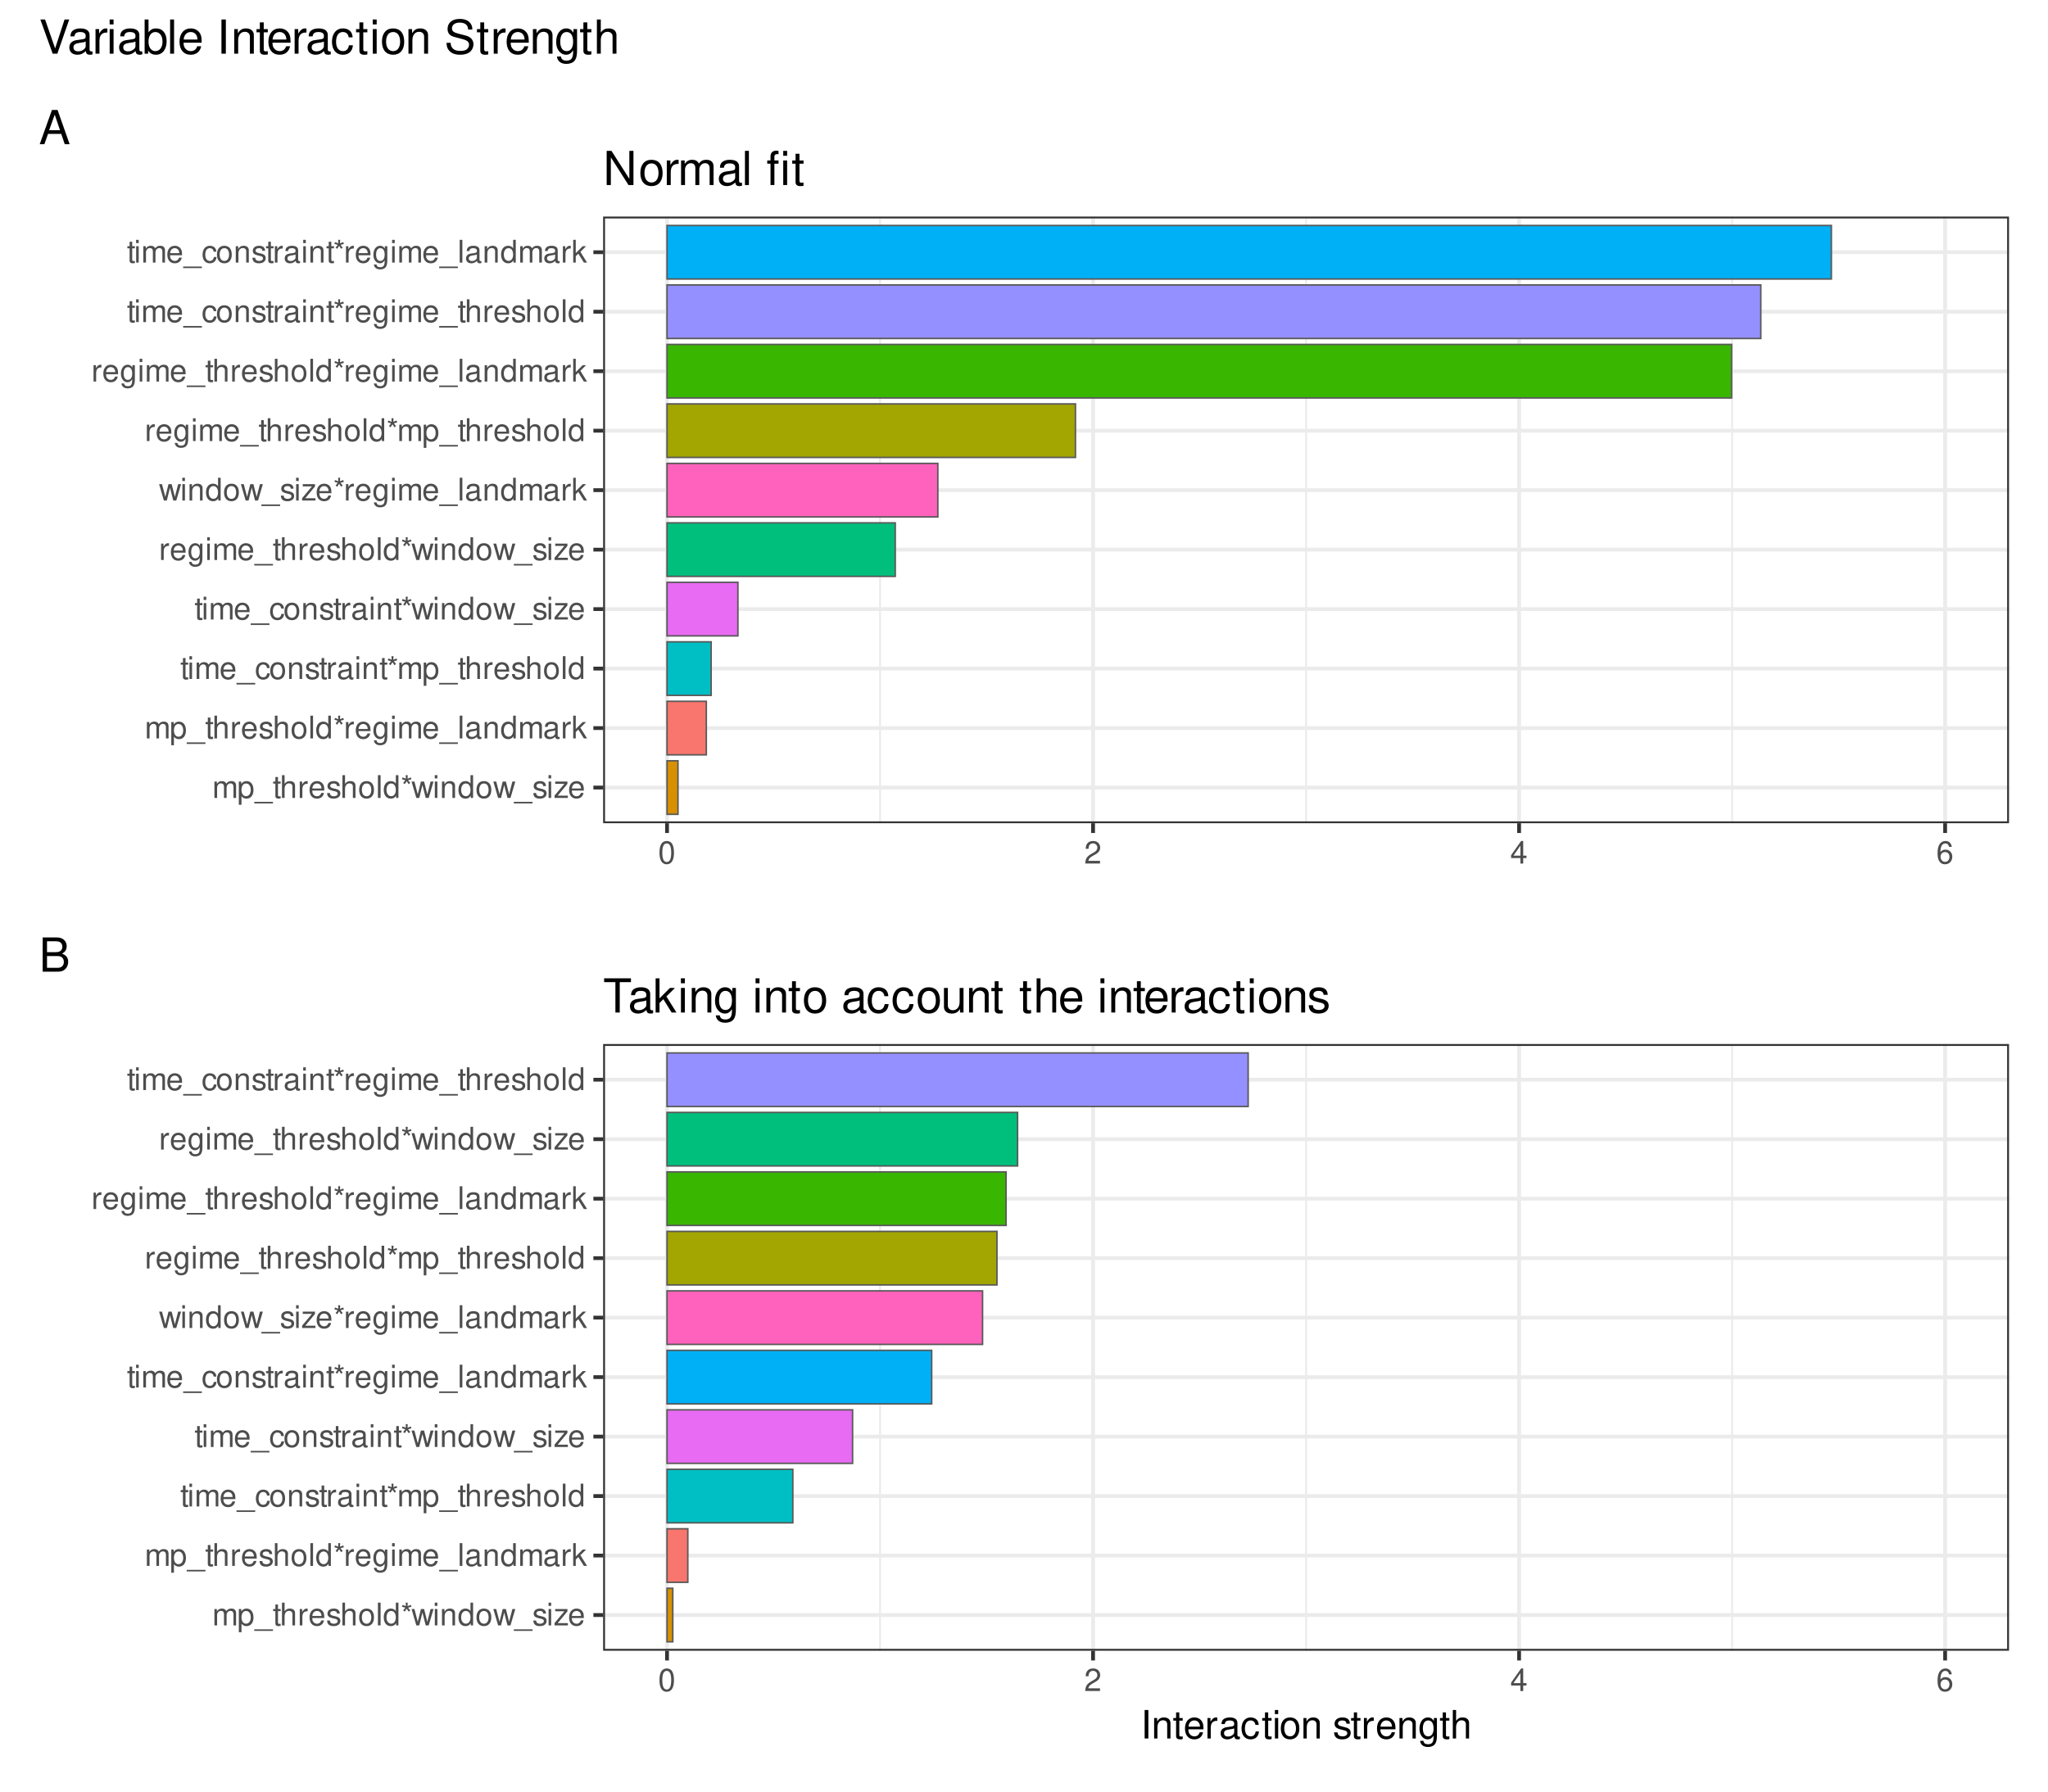 <?xml version="1.0" encoding="UTF-8"?>
<svg xmlns="http://www.w3.org/2000/svg" xmlns:xlink="http://www.w3.org/1999/xlink" width="576pt" height="504pt" viewBox="0 0 576 504" version="1.1">
<defs>
<g>
<symbol overflow="visible" id="glyph0-0">
<path style="stroke:none;" d=""/>
</symbol>
<symbol overflow="visible" id="glyph0-1">
<path style="stroke:none;" d="M 0.609 -4.609 L 0.609 0 L 1.359 0 L 1.359 -2.891 C 1.359 -3.562 1.844 -4.094 2.438 -4.094 C 2.984 -4.094 3.297 -3.766 3.297 -3.172 L 3.297 0 L 4.031 0 L 4.031 -2.891 C 4.031 -3.562 4.516 -4.094 5.109 -4.094 C 5.641 -4.094 5.969 -3.75 5.969 -3.172 L 5.969 0 L 6.703 0 L 6.703 -3.453 C 6.703 -4.281 6.234 -4.734 5.359 -4.734 C 4.75 -4.734 4.375 -4.562 3.953 -4.031 C 3.672 -4.531 3.312 -4.734 2.703 -4.734 C 2.094 -4.734 1.688 -4.516 1.297 -3.953 L 1.297 -4.609 Z M 0.609 -4.609 "/>
</symbol>
<symbol overflow="visible" id="glyph0-2">
<path style="stroke:none;" d="M 0.469 1.922 L 1.219 1.922 L 1.219 -0.484 C 1.594 -0.016 2.031 0.203 2.625 0.203 C 3.828 0.203 4.594 -0.75 4.594 -2.219 C 4.594 -3.781 3.844 -4.734 2.625 -4.734 C 2 -4.734 1.5 -4.453 1.156 -3.922 L 1.156 -4.609 L 0.469 -4.609 Z M 2.5 -4.062 C 3.312 -4.062 3.828 -3.344 3.828 -2.25 C 3.828 -1.203 3.297 -0.484 2.5 -0.484 C 1.719 -0.484 1.219 -1.188 1.219 -2.266 C 1.219 -3.359 1.719 -4.062 2.5 -4.062 Z M 2.5 -4.062 "/>
</symbol>
<symbol overflow="visible" id="glyph0-3">
<path style="stroke:none;" d="M 5.078 1.109 L -0.188 1.109 L -0.188 1.547 L 5.078 1.547 Z M 5.078 1.109 "/>
</symbol>
<symbol overflow="visible" id="glyph0-4">
<path style="stroke:none;" d="M 2.234 -4.609 L 1.484 -4.609 L 1.484 -5.875 L 0.75 -5.875 L 0.75 -4.609 L 0.125 -4.609 L 0.125 -4.016 L 0.75 -4.016 L 0.75 -0.531 C 0.75 -0.047 1.062 0.203 1.641 0.203 C 1.828 0.203 1.984 0.188 2.234 0.141 L 2.234 -0.469 C 2.125 -0.453 2.031 -0.438 1.875 -0.438 C 1.562 -0.438 1.484 -0.531 1.484 -0.859 L 1.484 -4.016 L 2.234 -4.016 Z M 2.234 -4.609 "/>
</symbol>
<symbol overflow="visible" id="glyph0-5">
<path style="stroke:none;" d="M 0.609 -6.406 L 0.609 0 L 1.344 0 L 1.344 -2.547 C 1.344 -3.484 1.844 -4.094 2.594 -4.094 C 2.844 -4.094 3.062 -4.031 3.25 -3.891 C 3.453 -3.734 3.547 -3.516 3.547 -3.188 L 3.547 0 L 4.281 0 L 4.281 -3.484 C 4.281 -4.25 3.719 -4.734 2.828 -4.734 C 2.172 -4.734 1.781 -4.547 1.344 -3.969 L 1.344 -6.406 Z M 0.609 -6.406 "/>
</symbol>
<symbol overflow="visible" id="glyph0-6">
<path style="stroke:none;" d="M 0.609 -4.609 L 0.609 0 L 1.344 0 L 1.344 -2.391 C 1.359 -3.5 1.812 -4 2.828 -3.969 L 2.828 -4.719 C 2.703 -4.734 2.625 -4.734 2.547 -4.734 C 2.062 -4.734 1.703 -4.453 1.281 -3.781 L 1.281 -4.609 Z M 0.609 -4.609 "/>
</symbol>
<symbol overflow="visible" id="glyph0-7">
<path style="stroke:none;" d="M 4.516 -2.062 C 4.516 -2.766 4.453 -3.188 4.328 -3.531 C 4.031 -4.281 3.328 -4.734 2.469 -4.734 C 1.172 -4.734 0.359 -3.766 0.359 -2.25 C 0.359 -0.719 1.141 0.203 2.453 0.203 C 3.5 0.203 4.234 -0.391 4.422 -1.406 L 3.672 -1.406 C 3.469 -0.797 3.062 -0.469 2.469 -0.469 C 2 -0.469 1.609 -0.688 1.359 -1.078 C 1.188 -1.344 1.125 -1.594 1.125 -2.062 Z M 1.141 -2.656 C 1.203 -3.516 1.719 -4.062 2.453 -4.062 C 3.203 -4.062 3.719 -3.484 3.719 -2.656 Z M 1.141 -2.656 "/>
</symbol>
<symbol overflow="visible" id="glyph0-8">
<path style="stroke:none;" d="M 3.859 -3.328 C 3.844 -4.234 3.25 -4.734 2.188 -4.734 C 1.109 -4.734 0.406 -4.188 0.406 -3.328 C 0.406 -2.609 0.781 -2.266 1.875 -2 L 2.562 -1.844 C 3.062 -1.719 3.266 -1.531 3.266 -1.203 C 3.266 -0.766 2.844 -0.469 2.203 -0.469 C 1.797 -0.469 1.469 -0.594 1.281 -0.781 C 1.172 -0.922 1.125 -1.047 1.078 -1.375 L 0.297 -1.375 C 0.328 -0.312 0.938 0.203 2.141 0.203 C 3.297 0.203 4.031 -0.375 4.031 -1.266 C 4.031 -1.938 3.656 -2.328 2.734 -2.547 L 2.031 -2.703 C 1.438 -2.844 1.172 -3.047 1.172 -3.375 C 1.172 -3.797 1.562 -4.062 2.156 -4.062 C 2.75 -4.062 3.062 -3.812 3.078 -3.328 Z M 3.859 -3.328 "/>
</symbol>
<symbol overflow="visible" id="glyph0-9">
<path style="stroke:none;" d="M 2.391 -4.734 C 1.094 -4.734 0.312 -3.812 0.312 -2.266 C 0.312 -0.719 1.094 0.203 2.406 0.203 C 3.703 0.203 4.484 -0.719 4.484 -2.234 C 4.484 -3.828 3.734 -4.734 2.391 -4.734 Z M 2.406 -4.062 C 3.234 -4.062 3.719 -3.391 3.719 -2.25 C 3.719 -1.156 3.203 -0.469 2.406 -0.469 C 1.578 -0.469 1.078 -1.156 1.078 -2.266 C 1.078 -3.391 1.578 -4.062 2.406 -4.062 Z M 2.406 -4.062 "/>
</symbol>
<symbol overflow="visible" id="glyph0-10">
<path style="stroke:none;" d="M 1.344 -6.406 L 0.594 -6.406 L 0.594 0 L 1.344 0 Z M 1.344 -6.406 "/>
</symbol>
<symbol overflow="visible" id="glyph0-11">
<path style="stroke:none;" d="M 4.359 -6.406 L 3.625 -6.406 L 3.625 -4.031 C 3.312 -4.5 2.828 -4.734 2.203 -4.734 C 1.016 -4.734 0.234 -3.781 0.234 -2.312 C 0.234 -0.75 0.984 0.203 2.234 0.203 C 2.875 0.203 3.312 -0.031 3.703 -0.609 L 3.703 0 L 4.359 0 Z M 2.328 -4.062 C 3.125 -4.062 3.625 -3.359 3.625 -2.25 C 3.625 -1.188 3.109 -0.484 2.344 -0.484 C 1.531 -0.484 1 -1.203 1 -2.266 C 1 -3.344 1.531 -4.062 2.328 -4.062 Z M 2.328 -4.062 "/>
</symbol>
<symbol overflow="visible" id="glyph0-12">
<path style="stroke:none;" d="M 1.406 -6.406 L 1.453 -5.422 L 0.516 -5.766 L 0.359 -5.25 L 1.297 -4.984 L 0.688 -4.203 L 1.141 -3.875 L 1.688 -4.703 L 2.234 -3.875 L 2.688 -4.203 L 2.062 -4.984 L 3.016 -5.25 L 2.844 -5.766 L 1.922 -5.422 L 1.969 -6.406 Z M 1.406 -6.406 "/>
</symbol>
<symbol overflow="visible" id="glyph0-13">
<path style="stroke:none;" d="M 4.875 0 L 6.234 -4.609 L 5.406 -4.609 L 4.484 -1.016 L 3.578 -4.609 L 2.688 -4.609 L 1.797 -1.016 L 0.859 -4.609 L 0.047 -4.609 L 1.391 0 L 2.219 0 L 3.109 -3.609 L 4.031 0 Z M 4.875 0 "/>
</symbol>
<symbol overflow="visible" id="glyph0-14">
<path style="stroke:none;" d="M 1.312 -4.609 L 0.594 -4.609 L 0.594 0 L 1.312 0 Z M 1.312 -6.406 L 0.578 -6.406 L 0.578 -5.484 L 1.312 -5.484 Z M 1.312 -6.406 "/>
</symbol>
<symbol overflow="visible" id="glyph0-15">
<path style="stroke:none;" d="M 0.609 -4.609 L 0.609 0 L 1.359 0 L 1.359 -2.547 C 1.359 -3.484 1.844 -4.094 2.609 -4.094 C 3.188 -4.094 3.547 -3.75 3.547 -3.188 L 3.547 0 L 4.281 0 L 4.281 -3.484 C 4.281 -4.25 3.719 -4.734 2.828 -4.734 C 2.141 -4.734 1.703 -4.484 1.297 -3.828 L 1.297 -4.609 Z M 0.609 -4.609 "/>
</symbol>
<symbol overflow="visible" id="glyph0-16">
<path style="stroke:none;" d="M 3.891 -4.609 L 0.453 -4.609 L 0.453 -3.969 L 3.031 -3.969 L 0.266 -0.656 L 0.266 0 L 4.016 0 L 4.016 -0.641 L 1.156 -0.641 L 3.891 -3.953 Z M 3.891 -4.609 "/>
</symbol>
<symbol overflow="visible" id="glyph0-17">
<path style="stroke:none;" d="M 3.547 -4.609 L 3.547 -3.938 C 3.188 -4.5 2.781 -4.734 2.203 -4.734 C 1.078 -4.734 0.312 -3.703 0.312 -2.219 C 0.312 -1.453 0.5 -0.891 0.891 -0.422 C 1.234 -0.016 1.672 0.203 2.141 0.203 C 2.703 0.203 3.094 -0.047 3.484 -0.625 L 3.484 -0.391 C 3.484 0.844 3.141 1.297 2.219 1.297 C 1.594 1.297 1.281 1.062 1.203 0.531 L 0.453 0.531 C 0.531 1.375 1.203 1.922 2.203 1.922 C 2.891 1.922 3.453 1.703 3.75 1.328 C 4.094 0.891 4.234 0.328 4.234 -0.75 L 4.234 -4.609 Z M 2.266 -4.062 C 3.047 -4.062 3.484 -3.406 3.484 -2.25 C 3.484 -1.125 3.031 -0.469 2.266 -0.469 C 1.516 -0.469 1.078 -1.141 1.078 -2.266 C 1.078 -3.391 1.516 -4.062 2.266 -4.062 Z M 2.266 -4.062 "/>
</symbol>
<symbol overflow="visible" id="glyph0-18">
<path style="stroke:none;" d="M 4.703 -0.438 C 4.625 -0.406 4.594 -0.406 4.547 -0.406 C 4.297 -0.406 4.156 -0.547 4.156 -0.781 L 4.156 -3.484 C 4.156 -4.297 3.547 -4.734 2.422 -4.734 C 1.734 -4.734 1.203 -4.547 0.891 -4.203 C 0.672 -3.969 0.594 -3.703 0.578 -3.25 L 1.312 -3.25 C 1.375 -3.812 1.703 -4.062 2.391 -4.062 C 3.062 -4.062 3.422 -3.812 3.422 -3.375 L 3.422 -3.188 C 3.406 -2.875 3.25 -2.75 2.656 -2.672 C 1.625 -2.547 1.453 -2.5 1.172 -2.391 C 0.641 -2.156 0.375 -1.766 0.375 -1.156 C 0.375 -0.328 0.953 0.203 1.875 0.203 C 2.469 0.203 2.922 0 3.453 -0.469 C 3.5 0 3.734 0.203 4.203 0.203 C 4.359 0.203 4.453 0.188 4.703 0.125 Z M 3.422 -1.453 C 3.422 -1.203 3.359 -1.062 3.125 -0.859 C 2.828 -0.578 2.469 -0.438 2.047 -0.438 C 1.469 -0.438 1.141 -0.719 1.141 -1.172 C 1.141 -1.656 1.453 -1.906 2.25 -2.016 C 3.031 -2.125 3.172 -2.156 3.422 -2.281 Z M 3.422 -1.453 "/>
</symbol>
<symbol overflow="visible" id="glyph0-19">
<path style="stroke:none;" d="M 1.234 -6.406 L 0.516 -6.406 L 0.516 0 L 1.234 0 L 1.234 -1.797 L 1.953 -2.5 L 3.516 0 L 4.422 0 L 2.531 -3.016 L 4.141 -4.609 L 3.188 -4.609 L 1.234 -2.656 Z M 1.234 -6.406 "/>
</symbol>
<symbol overflow="visible" id="glyph0-20">
<path style="stroke:none;" d="M 4.141 -3.062 C 4.109 -3.516 4.016 -3.797 3.828 -4.062 C 3.516 -4.484 2.969 -4.734 2.328 -4.734 C 1.078 -4.734 0.266 -3.75 0.266 -2.219 C 0.266 -0.734 1.062 0.203 2.312 0.203 C 3.406 0.203 4.109 -0.453 4.203 -1.578 L 3.453 -1.578 C 3.328 -0.844 2.953 -0.469 2.328 -0.469 C 1.516 -0.469 1.031 -1.141 1.031 -2.219 C 1.031 -3.375 1.516 -4.062 2.312 -4.062 C 2.922 -4.062 3.312 -3.703 3.406 -3.062 Z M 4.141 -3.062 "/>
</symbol>
<symbol overflow="visible" id="glyph0-21">
<path style="stroke:none;" d="M 2.422 -6.359 C 1.844 -6.359 1.312 -6.094 0.984 -5.672 C 0.578 -5.109 0.375 -4.25 0.375 -3.078 C 0.375 -0.938 1.078 0.203 2.422 0.203 C 3.734 0.203 4.453 -0.938 4.453 -3.031 C 4.453 -4.25 4.266 -5.078 3.859 -5.672 C 3.531 -6.109 3.016 -6.359 2.422 -6.359 Z M 2.422 -5.672 C 3.25 -5.672 3.672 -4.828 3.672 -3.094 C 3.672 -1.281 3.266 -0.438 2.406 -0.438 C 1.578 -0.438 1.172 -1.312 1.172 -3.062 C 1.172 -4.828 1.578 -5.672 2.422 -5.672 Z M 2.422 -5.672 "/>
</symbol>
<symbol overflow="visible" id="glyph0-22">
<path style="stroke:none;" d="M 4.453 -0.766 L 1.172 -0.766 C 1.25 -1.297 1.531 -1.625 2.297 -2.094 L 3.172 -2.594 C 4.047 -3.062 4.5 -3.719 4.5 -4.5 C 4.5 -5.031 4.281 -5.531 3.922 -5.875 C 3.547 -6.203 3.094 -6.359 2.5 -6.359 C 1.703 -6.359 1.125 -6.078 0.781 -5.531 C 0.547 -5.203 0.453 -4.797 0.438 -4.156 L 1.219 -4.156 C 1.234 -4.594 1.297 -4.844 1.406 -5.062 C 1.594 -5.438 2 -5.688 2.469 -5.688 C 3.172 -5.688 3.703 -5.172 3.703 -4.484 C 3.703 -3.969 3.406 -3.531 2.859 -3.219 L 2.047 -2.75 C 0.75 -2 0.375 -1.406 0.297 -0.016 L 4.453 -0.016 Z M 4.453 -0.766 "/>
</symbol>
<symbol overflow="visible" id="glyph0-23">
<path style="stroke:none;" d="M 2.875 -1.547 L 2.875 0 L 3.656 0 L 3.656 -1.547 L 4.578 -1.547 L 4.578 -2.234 L 3.656 -2.234 L 3.656 -6.359 L 3.078 -6.359 L 0.25 -2.359 L 0.25 -1.547 Z M 2.875 -2.234 L 0.922 -2.234 L 2.875 -5.047 Z M 2.875 -2.234 "/>
</symbol>
<symbol overflow="visible" id="glyph0-24">
<path style="stroke:none;" d="M 4.375 -4.703 C 4.234 -5.75 3.562 -6.359 2.609 -6.359 C 1.922 -6.359 1.312 -6.031 0.938 -5.453 C 0.547 -4.828 0.375 -4.062 0.375 -2.906 C 0.375 -1.828 0.531 -1.156 0.906 -0.594 C 1.234 -0.078 1.781 0.203 2.469 0.203 C 3.656 0.203 4.516 -0.688 4.516 -1.922 C 4.516 -3.094 3.719 -3.922 2.609 -3.922 C 1.984 -3.922 1.5 -3.688 1.172 -3.234 C 1.172 -4.797 1.672 -5.672 2.562 -5.672 C 3.109 -5.672 3.484 -5.328 3.609 -4.703 Z M 2.5 -3.234 C 3.25 -3.234 3.719 -2.703 3.719 -1.859 C 3.719 -1.062 3.188 -0.484 2.484 -0.484 C 1.766 -0.484 1.219 -1.094 1.219 -1.906 C 1.219 -2.688 1.734 -3.234 2.5 -3.234 Z M 2.5 -3.234 "/>
</symbol>
<symbol overflow="visible" id="glyph1-0">
<path style="stroke:none;" d=""/>
</symbol>
<symbol overflow="visible" id="glyph1-1">
<path style="stroke:none;" d="M 8.531 -9.625 L 7.375 -9.625 L 7.375 -1.75 L 2.344 -9.625 L 1 -9.625 L 1 0 L 2.172 0 L 2.172 -7.797 L 7.141 0 L 8.531 0 Z M 8.531 -9.625 "/>
</symbol>
<symbol overflow="visible" id="glyph1-2">
<path style="stroke:none;" d="M 3.594 -7.109 C 1.641 -7.109 0.469 -5.734 0.469 -3.406 C 0.469 -1.062 1.641 0.297 3.609 0.297 C 5.562 0.297 6.734 -1.078 6.734 -3.359 C 6.734 -5.75 5.594 -7.109 3.594 -7.109 Z M 3.609 -6.094 C 4.844 -6.094 5.578 -5.078 5.578 -3.359 C 5.578 -1.734 4.812 -0.719 3.609 -0.719 C 2.375 -0.719 1.625 -1.734 1.625 -3.406 C 1.625 -5.078 2.375 -6.094 3.609 -6.094 Z M 3.609 -6.094 "/>
</symbol>
<symbol overflow="visible" id="glyph1-3">
<path style="stroke:none;" d="M 0.906 -6.922 L 0.906 0 L 2.016 0 L 2.016 -3.594 C 2.031 -5.25 2.719 -6 4.234 -5.953 L 4.234 -7.078 C 4.047 -7.109 3.953 -7.109 3.812 -7.109 C 3.109 -7.109 2.562 -6.688 1.922 -5.672 L 1.922 -6.922 Z M 0.906 -6.922 "/>
</symbol>
<symbol overflow="visible" id="glyph1-4">
<path style="stroke:none;" d="M 0.922 -6.922 L 0.922 0 L 2.031 0 L 2.031 -4.344 C 2.031 -5.344 2.766 -6.156 3.656 -6.156 C 4.469 -6.156 4.938 -5.656 4.938 -4.766 L 4.938 0 L 6.047 0 L 6.047 -4.344 C 6.047 -5.344 6.766 -6.156 7.672 -6.156 C 8.469 -6.156 8.953 -5.641 8.953 -4.766 L 8.953 0 L 10.062 0 L 10.062 -5.188 C 10.062 -6.438 9.344 -7.109 8.047 -7.109 C 7.125 -7.109 6.578 -6.844 5.922 -6.062 C 5.516 -6.797 4.969 -7.109 4.062 -7.109 C 3.141 -7.109 2.516 -6.766 1.938 -5.938 L 1.938 -6.922 Z M 0.922 -6.922 "/>
</symbol>
<symbol overflow="visible" id="glyph1-5">
<path style="stroke:none;" d="M 7.062 -0.641 C 6.938 -0.625 6.891 -0.625 6.828 -0.625 C 6.438 -0.625 6.234 -0.812 6.234 -1.156 L 6.234 -5.234 C 6.234 -6.453 5.328 -7.109 3.625 -7.109 C 2.609 -7.109 1.812 -6.828 1.328 -6.312 C 1.016 -5.953 0.891 -5.562 0.859 -4.875 L 1.969 -4.875 C 2.062 -5.719 2.562 -6.094 3.594 -6.094 C 4.594 -6.094 5.141 -5.734 5.141 -5.062 L 5.141 -4.781 C 5.125 -4.297 4.891 -4.125 3.984 -4.016 C 2.422 -3.812 2.188 -3.766 1.766 -3.594 C 0.969 -3.25 0.547 -2.641 0.547 -1.75 C 0.547 -0.484 1.422 0.297 2.828 0.297 C 3.703 0.297 4.391 0 5.172 -0.719 C 5.25 0 5.594 0.297 6.312 0.297 C 6.547 0.297 6.688 0.281 7.062 0.188 Z M 5.141 -2.172 C 5.141 -1.812 5.031 -1.578 4.703 -1.281 C 4.25 -0.875 3.703 -0.656 3.062 -0.656 C 2.203 -0.656 1.703 -1.062 1.703 -1.766 C 1.703 -2.5 2.172 -2.859 3.359 -3.031 C 4.547 -3.188 4.766 -3.25 5.141 -3.422 Z M 5.141 -2.172 "/>
</symbol>
<symbol overflow="visible" id="glyph1-6">
<path style="stroke:none;" d="M 2 -9.625 L 0.891 -9.625 L 0.891 0 L 2 0 Z M 2 -9.625 "/>
</symbol>
<symbol overflow="visible" id="glyph1-7">
<path style="stroke:none;" d=""/>
</symbol>
<symbol overflow="visible" id="glyph1-8">
<path style="stroke:none;" d="M 3.328 -6.922 L 2.172 -6.922 L 2.172 -8 C 2.172 -8.469 2.422 -8.703 2.938 -8.703 C 3.031 -8.703 3.078 -8.703 3.328 -8.688 L 3.328 -9.594 C 3.078 -9.656 2.938 -9.672 2.703 -9.672 C 1.688 -9.672 1.078 -9.078 1.078 -8.094 L 1.078 -6.922 L 0.156 -6.922 L 0.156 -6.016 L 1.078 -6.016 L 1.078 0 L 2.172 0 L 2.172 -6.016 L 3.328 -6.016 Z M 5.75 -6.922 L 4.656 -6.922 L 4.656 0 L 5.75 0 Z M 5.75 -9.625 L 4.656 -9.625 L 4.656 -8.234 L 5.75 -8.234 Z M 5.75 -9.625 "/>
</symbol>
<symbol overflow="visible" id="glyph1-9">
<path style="stroke:none;" d="M 3.359 -6.922 L 2.219 -6.922 L 2.219 -8.812 L 1.125 -8.812 L 1.125 -6.922 L 0.188 -6.922 L 0.188 -6.016 L 1.125 -6.016 L 1.125 -0.797 C 1.125 -0.078 1.594 0.297 2.453 0.297 C 2.75 0.297 2.984 0.281 3.359 0.219 L 3.359 -0.719 C 3.188 -0.672 3.047 -0.656 2.828 -0.656 C 2.344 -0.656 2.219 -0.797 2.219 -1.281 L 2.219 -6.016 L 3.359 -6.016 Z M 3.359 -6.922 "/>
</symbol>
<symbol overflow="visible" id="glyph1-10">
<path style="stroke:none;" d="M 6.266 -2.891 L 7.25 0 L 8.625 0 L 5.234 -9.625 L 3.656 -9.625 L 0.219 0 L 1.531 0 L 2.547 -2.891 Z M 5.922 -3.922 L 2.859 -3.922 L 4.438 -8.312 Z M 5.922 -3.922 "/>
</symbol>
<symbol overflow="visible" id="glyph1-11">
<path style="stroke:none;" d="M 4.672 -8.547 L 7.828 -8.547 L 7.828 -9.625 L 0.281 -9.625 L 0.281 -8.547 L 3.453 -8.547 L 3.453 0 L 4.672 0 Z M 4.672 -8.547 "/>
</symbol>
<symbol overflow="visible" id="glyph1-12">
<path style="stroke:none;" d="M 1.859 -9.625 L 0.766 -9.625 L 0.766 0 L 1.859 0 L 1.859 -2.688 L 2.938 -3.75 L 5.266 0 L 6.625 0 L 3.797 -4.531 L 6.203 -6.922 L 4.797 -6.922 L 1.859 -3.984 Z M 1.859 -9.625 "/>
</symbol>
<symbol overflow="visible" id="glyph1-13">
<path style="stroke:none;" d="M 1.984 -6.922 L 0.891 -6.922 L 0.891 0 L 1.984 0 Z M 1.984 -9.625 L 0.875 -9.625 L 0.875 -8.234 L 1.984 -8.234 Z M 1.984 -9.625 "/>
</symbol>
<symbol overflow="visible" id="glyph1-14">
<path style="stroke:none;" d="M 0.922 -6.922 L 0.922 0 L 2.031 0 L 2.031 -3.812 C 2.031 -5.234 2.766 -6.156 3.906 -6.156 C 4.781 -6.156 5.328 -5.625 5.328 -4.797 L 5.328 0 L 6.438 0 L 6.438 -5.234 C 6.438 -6.375 5.578 -7.109 4.234 -7.109 C 3.203 -7.109 2.547 -6.719 1.938 -5.75 L 1.938 -6.922 Z M 0.922 -6.922 "/>
</symbol>
<symbol overflow="visible" id="glyph1-15">
<path style="stroke:none;" d="M 5.328 -6.922 L 5.328 -5.922 C 4.781 -6.75 4.172 -7.109 3.297 -7.109 C 1.625 -7.109 0.469 -5.562 0.469 -3.344 C 0.469 -2.172 0.734 -1.328 1.328 -0.641 C 1.844 -0.031 2.516 0.297 3.219 0.297 C 4.047 0.297 4.641 -0.062 5.234 -0.938 L 5.234 -0.578 C 5.234 1.266 4.719 1.953 3.344 1.953 C 2.406 1.953 1.922 1.578 1.812 0.797 L 0.688 0.797 C 0.797 2.078 1.812 2.875 3.312 2.875 C 4.328 2.875 5.172 2.547 5.625 2 C 6.156 1.344 6.344 0.484 6.344 -1.141 L 6.344 -6.922 Z M 3.406 -6.094 C 4.562 -6.094 5.234 -5.125 5.234 -3.359 C 5.234 -1.688 4.562 -0.719 3.406 -0.719 C 2.266 -0.719 1.609 -1.703 1.609 -3.406 C 1.609 -5.094 2.266 -6.094 3.406 -6.094 Z M 3.406 -6.094 "/>
</symbol>
<symbol overflow="visible" id="glyph1-16">
<path style="stroke:none;" d="M 6.219 -4.594 C 6.172 -5.266 6.016 -5.703 5.75 -6.094 C 5.281 -6.734 4.453 -7.109 3.484 -7.109 C 1.609 -7.109 0.406 -5.641 0.406 -3.344 C 0.406 -1.109 1.594 0.297 3.469 0.297 C 5.125 0.297 6.172 -0.688 6.297 -2.375 L 5.188 -2.375 C 5 -1.266 4.438 -0.719 3.5 -0.719 C 2.281 -0.719 1.562 -1.703 1.562 -3.344 C 1.562 -5.062 2.266 -6.094 3.469 -6.094 C 4.391 -6.094 4.984 -5.562 5.109 -4.594 Z M 6.219 -4.594 "/>
</symbol>
<symbol overflow="visible" id="glyph1-17">
<path style="stroke:none;" d="M 6.359 0 L 6.359 -6.922 L 5.266 -6.922 L 5.266 -3 C 5.266 -1.578 4.531 -0.656 3.375 -0.656 C 2.516 -0.656 1.953 -1.188 1.953 -2.016 L 1.953 -6.922 L 0.859 -6.922 L 0.859 -1.578 C 0.859 -0.438 1.719 0.297 3.062 0.297 C 4.078 0.297 4.734 -0.047 5.375 -0.969 L 5.375 0 Z M 6.359 0 "/>
</symbol>
<symbol overflow="visible" id="glyph1-18">
<path style="stroke:none;" d="M 0.922 -9.625 L 0.922 0 L 2.016 0 L 2.016 -3.812 C 2.016 -5.234 2.766 -6.156 3.891 -6.156 C 4.266 -6.156 4.609 -6.047 4.875 -5.844 C 5.188 -5.609 5.328 -5.281 5.328 -4.797 L 5.328 0 L 6.422 0 L 6.422 -5.234 C 6.422 -6.391 5.578 -7.109 4.234 -7.109 C 3.266 -7.109 2.672 -6.812 2.016 -5.969 L 2.016 -9.625 Z M 0.922 -9.625 "/>
</symbol>
<symbol overflow="visible" id="glyph1-19">
<path style="stroke:none;" d="M 6.766 -3.094 C 6.766 -4.141 6.688 -4.781 6.5 -5.297 C 6.047 -6.438 4.984 -7.109 3.703 -7.109 C 1.766 -7.109 0.531 -5.656 0.531 -3.359 C 0.531 -1.078 1.719 0.297 3.672 0.297 C 5.25 0.297 6.344 -0.594 6.625 -2.094 L 5.516 -2.094 C 5.219 -1.188 4.594 -0.719 3.703 -0.719 C 3.016 -0.719 2.422 -1.031 2.047 -1.609 C 1.781 -2 1.688 -2.406 1.672 -3.094 Z M 1.703 -3.984 C 1.797 -5.266 2.578 -6.094 3.688 -6.094 C 4.812 -6.094 5.578 -5.234 5.578 -3.984 Z M 1.703 -3.984 "/>
</symbol>
<symbol overflow="visible" id="glyph1-20">
<path style="stroke:none;" d="M 5.781 -4.984 C 5.766 -6.344 4.875 -7.109 3.281 -7.109 C 1.656 -7.109 0.625 -6.281 0.625 -5 C 0.625 -3.922 1.172 -3.406 2.812 -3.016 L 3.844 -2.766 C 4.609 -2.578 4.906 -2.297 4.906 -1.812 C 4.906 -1.156 4.266 -0.719 3.297 -0.719 C 2.703 -0.719 2.203 -0.891 1.922 -1.172 C 1.75 -1.375 1.672 -1.578 1.609 -2.062 L 0.453 -2.062 C 0.5 -0.469 1.406 0.297 3.203 0.297 C 4.953 0.297 6.062 -0.547 6.062 -1.891 C 6.062 -2.922 5.484 -3.484 4.109 -3.812 L 3.047 -4.062 C 2.156 -4.281 1.766 -4.562 1.766 -5.062 C 1.766 -5.703 2.344 -6.094 3.234 -6.094 C 4.125 -6.094 4.594 -5.719 4.625 -4.984 Z M 5.781 -4.984 "/>
</symbol>
<symbol overflow="visible" id="glyph1-21">
<path style="stroke:none;" d="M 1.047 0 L 5.391 0 C 6.297 0 6.969 -0.25 7.484 -0.812 C 7.969 -1.312 8.219 -2 8.219 -2.75 C 8.219 -3.906 7.703 -4.609 6.469 -5.078 C 7.359 -5.5 7.797 -6.188 7.797 -7.188 C 7.797 -7.891 7.531 -8.5 7.031 -8.953 C 6.516 -9.406 5.875 -9.625 4.953 -9.625 L 1.047 -9.625 Z M 2.266 -5.484 L 2.266 -8.547 L 4.641 -8.547 C 5.328 -8.547 5.719 -8.453 6.047 -8.203 C 6.391 -7.938 6.578 -7.531 6.578 -7.016 C 6.578 -6.484 6.391 -6.094 6.047 -5.828 C 5.719 -5.578 5.328 -5.484 4.641 -5.484 Z M 2.266 -1.078 L 2.266 -4.391 L 5.266 -4.391 C 6.344 -4.391 7 -3.781 7 -2.734 C 7 -1.703 6.344 -1.078 5.266 -1.078 Z M 2.266 -1.078 "/>
</symbol>
<symbol overflow="visible" id="glyph1-22">
<path style="stroke:none;" d="M 5.172 0 L 8.516 -9.625 L 7.203 -9.625 L 4.547 -1.484 L 1.719 -9.625 L 0.391 -9.625 L 3.859 0 Z M 5.172 0 "/>
</symbol>
<symbol overflow="visible" id="glyph1-23">
<path style="stroke:none;" d="M 0.719 -9.625 L 0.719 0 L 1.703 0 L 1.703 -0.891 C 2.234 -0.078 2.938 0.297 3.891 0.297 C 5.719 0.297 6.906 -1.188 6.906 -3.484 C 6.906 -5.734 5.781 -7.109 3.953 -7.109 C 3 -7.109 2.328 -6.766 1.812 -5.984 L 1.812 -9.625 Z M 3.734 -6.094 C 4.969 -6.094 5.75 -5.016 5.75 -3.359 C 5.75 -1.797 4.938 -0.719 3.734 -0.719 C 2.562 -0.719 1.812 -1.781 1.812 -3.406 C 1.812 -5.031 2.562 -6.094 3.734 -6.094 Z M 3.734 -6.094 "/>
</symbol>
<symbol overflow="visible" id="glyph1-24">
<path style="stroke:none;" d="M 2.562 -9.625 L 1.328 -9.625 L 1.328 0 L 2.562 0 Z M 2.562 -9.625 "/>
</symbol>
<symbol overflow="visible" id="glyph1-25">
<path style="stroke:none;" d="M 7.875 -6.797 C 7.875 -7.453 7.828 -7.641 7.625 -8.094 C 7.094 -9.203 5.969 -9.781 4.344 -9.781 C 2.234 -9.781 0.922 -8.703 0.922 -6.953 C 0.922 -5.781 1.547 -5.047 2.812 -4.719 L 5.203 -4.078 C 6.438 -3.766 6.969 -3.281 6.969 -2.516 C 6.969 -2 6.688 -1.484 6.281 -1.188 C 5.906 -0.906 5.297 -0.781 4.516 -0.781 C 3.453 -0.781 2.766 -1.031 2.297 -1.578 C 1.938 -2 1.781 -2.469 1.797 -3.062 L 0.641 -3.062 C 0.641 -2.172 0.812 -1.594 1.203 -1.062 C 1.859 -0.156 2.969 0.297 4.438 0.297 C 5.578 0.297 6.516 0.047 7.141 -0.438 C 7.797 -0.953 8.203 -1.812 8.203 -2.641 C 8.203 -3.828 7.453 -4.703 6.156 -5.062 L 3.734 -5.703 C 2.578 -6.016 2.156 -6.391 2.156 -7.125 C 2.156 -8.109 3.016 -8.75 4.297 -8.75 C 5.828 -8.75 6.688 -8.062 6.703 -6.797 Z M 7.875 -6.797 "/>
</symbol>
<symbol overflow="visible" id="glyph2-0">
<path style="stroke:none;" d=""/>
</symbol>
<symbol overflow="visible" id="glyph2-1">
<path style="stroke:none;" d="M 2.141 -8.016 L 1.094 -8.016 L 1.094 0 L 2.141 0 Z M 2.141 -8.016 "/>
</symbol>
<symbol overflow="visible" id="glyph2-2">
<path style="stroke:none;" d="M 0.766 -5.766 L 0.766 0 L 1.688 0 L 1.688 -3.172 C 1.688 -4.359 2.312 -5.125 3.25 -5.125 C 3.984 -5.125 4.438 -4.688 4.438 -4 L 4.438 0 L 5.359 0 L 5.359 -4.359 C 5.359 -5.312 4.641 -5.922 3.531 -5.922 C 2.672 -5.922 2.125 -5.594 1.609 -4.797 L 1.609 -5.766 Z M 0.766 -5.766 "/>
</symbol>
<symbol overflow="visible" id="glyph2-3">
<path style="stroke:none;" d="M 2.797 -5.766 L 1.844 -5.766 L 1.844 -7.344 L 0.938 -7.344 L 0.938 -5.766 L 0.156 -5.766 L 0.156 -5.016 L 0.938 -5.016 L 0.938 -0.656 C 0.938 -0.062 1.328 0.25 2.047 0.25 C 2.281 0.25 2.484 0.234 2.797 0.172 L 2.797 -0.594 C 2.656 -0.562 2.547 -0.547 2.359 -0.547 C 1.953 -0.547 1.844 -0.656 1.844 -1.062 L 1.844 -5.016 L 2.797 -5.016 Z M 2.797 -5.766 "/>
</symbol>
<symbol overflow="visible" id="glyph2-4">
<path style="stroke:none;" d="M 5.641 -2.578 C 5.641 -3.453 5.578 -3.984 5.406 -4.406 C 5.031 -5.359 4.156 -5.922 3.078 -5.922 C 1.469 -5.922 0.438 -4.703 0.438 -2.812 C 0.438 -0.906 1.438 0.25 3.062 0.25 C 4.375 0.25 5.297 -0.5 5.516 -1.75 L 4.594 -1.75 C 4.344 -0.984 3.828 -0.594 3.094 -0.594 C 2.516 -0.594 2.016 -0.859 1.703 -1.344 C 1.484 -1.672 1.406 -2 1.391 -2.578 Z M 1.422 -3.328 C 1.5 -4.391 2.141 -5.078 3.062 -5.078 C 4 -5.078 4.656 -4.359 4.656 -3.328 Z M 1.422 -3.328 "/>
</symbol>
<symbol overflow="visible" id="glyph2-5">
<path style="stroke:none;" d="M 0.766 -5.766 L 0.766 0 L 1.688 0 L 1.688 -2.984 C 1.688 -4.375 2.266 -5 3.531 -4.969 L 3.531 -5.891 C 3.375 -5.922 3.281 -5.922 3.172 -5.922 C 2.578 -5.922 2.141 -5.578 1.609 -4.719 L 1.609 -5.766 Z M 0.766 -5.766 "/>
</symbol>
<symbol overflow="visible" id="glyph2-6">
<path style="stroke:none;" d="M 5.891 -0.531 C 5.781 -0.516 5.734 -0.516 5.688 -0.516 C 5.375 -0.516 5.188 -0.688 5.188 -0.969 L 5.188 -4.359 C 5.188 -5.375 4.438 -5.922 3.031 -5.922 C 2.172 -5.922 1.5 -5.688 1.109 -5.266 C 0.844 -4.969 0.734 -4.625 0.719 -4.062 L 1.641 -4.062 C 1.719 -4.766 2.141 -5.078 2.984 -5.078 C 3.828 -5.078 4.281 -4.781 4.281 -4.219 L 4.281 -3.984 C 4.266 -3.594 4.062 -3.438 3.328 -3.344 C 2.031 -3.172 1.828 -3.141 1.469 -2.984 C 0.797 -2.703 0.469 -2.203 0.469 -1.453 C 0.469 -0.406 1.188 0.25 2.359 0.25 C 3.078 0.25 3.656 0 4.312 -0.594 C 4.375 0 4.656 0.25 5.266 0.25 C 5.453 0.25 5.578 0.234 5.891 0.156 Z M 4.281 -1.812 C 4.281 -1.5 4.188 -1.312 3.922 -1.062 C 3.547 -0.719 3.094 -0.547 2.547 -0.547 C 1.844 -0.547 1.422 -0.891 1.422 -1.469 C 1.422 -2.078 1.812 -2.391 2.812 -2.531 C 3.781 -2.656 3.969 -2.703 4.281 -2.844 Z M 4.281 -1.812 "/>
</symbol>
<symbol overflow="visible" id="glyph2-7">
<path style="stroke:none;" d="M 5.188 -3.828 C 5.141 -4.391 5.016 -4.75 4.797 -5.078 C 4.406 -5.609 3.703 -5.922 2.906 -5.922 C 1.344 -5.922 0.344 -4.703 0.344 -2.781 C 0.344 -0.922 1.328 0.25 2.891 0.25 C 4.266 0.25 5.141 -0.578 5.25 -1.984 L 4.328 -1.984 C 4.172 -1.062 3.703 -0.594 2.922 -0.594 C 1.906 -0.594 1.297 -1.422 1.297 -2.781 C 1.297 -4.219 1.891 -5.078 2.891 -5.078 C 3.656 -5.078 4.141 -4.625 4.25 -3.828 Z M 5.188 -3.828 "/>
</symbol>
<symbol overflow="visible" id="glyph2-8">
<path style="stroke:none;" d="M 1.656 -5.766 L 0.734 -5.766 L 0.734 0 L 1.656 0 Z M 1.656 -8.016 L 0.719 -8.016 L 0.719 -6.859 L 1.656 -6.859 Z M 1.656 -8.016 "/>
</symbol>
<symbol overflow="visible" id="glyph2-9">
<path style="stroke:none;" d="M 2.984 -5.922 C 1.359 -5.922 0.391 -4.781 0.391 -2.844 C 0.391 -0.891 1.359 0.25 3 0.25 C 4.625 0.25 5.609 -0.906 5.609 -2.797 C 5.609 -4.797 4.656 -5.922 2.984 -5.922 Z M 3 -5.078 C 4.031 -5.078 4.656 -4.234 4.656 -2.812 C 4.656 -1.438 4.016 -0.594 3 -0.594 C 1.984 -0.594 1.359 -1.438 1.359 -2.844 C 1.359 -4.234 1.984 -5.078 3 -5.078 Z M 3 -5.078 "/>
</symbol>
<symbol overflow="visible" id="glyph2-10">
<path style="stroke:none;" d=""/>
</symbol>
<symbol overflow="visible" id="glyph2-11">
<path style="stroke:none;" d="M 4.812 -4.156 C 4.812 -5.297 4.062 -5.922 2.734 -5.922 C 1.391 -5.922 0.516 -5.234 0.516 -4.172 C 0.516 -3.266 0.984 -2.844 2.344 -2.516 L 3.203 -2.297 C 3.844 -2.141 4.094 -1.906 4.094 -1.5 C 4.094 -0.953 3.547 -0.594 2.75 -0.594 C 2.25 -0.594 1.844 -0.734 1.609 -0.984 C 1.469 -1.141 1.391 -1.312 1.344 -1.719 L 0.375 -1.719 C 0.422 -0.391 1.172 0.25 2.672 0.25 C 4.125 0.25 5.047 -0.469 5.047 -1.578 C 5.047 -2.438 4.562 -2.906 3.422 -3.172 L 2.547 -3.391 C 1.797 -3.562 1.469 -3.812 1.469 -4.219 C 1.469 -4.75 1.953 -5.078 2.688 -5.078 C 3.438 -5.078 3.828 -4.766 3.844 -4.156 Z M 4.812 -4.156 "/>
</symbol>
<symbol overflow="visible" id="glyph2-12">
<path style="stroke:none;" d="M 4.438 -5.766 L 4.438 -4.922 C 3.984 -5.625 3.469 -5.922 2.75 -5.922 C 1.359 -5.922 0.391 -4.625 0.391 -2.781 C 0.391 -1.812 0.609 -1.109 1.109 -0.531 C 1.547 -0.016 2.094 0.25 2.688 0.25 C 3.375 0.25 3.875 -0.062 4.359 -0.781 L 4.359 -0.484 C 4.359 1.062 3.922 1.625 2.781 1.625 C 2 1.625 1.594 1.312 1.5 0.656 L 0.578 0.656 C 0.656 1.734 1.5 2.391 2.766 2.391 C 3.609 2.391 4.312 2.125 4.688 1.656 C 5.125 1.125 5.297 0.406 5.297 -0.953 L 5.297 -5.766 Z M 2.844 -5.078 C 3.812 -5.078 4.359 -4.266 4.359 -2.812 C 4.359 -1.406 3.797 -0.594 2.844 -0.594 C 1.891 -0.594 1.344 -1.422 1.344 -2.844 C 1.344 -4.25 1.891 -5.078 2.844 -5.078 Z M 2.844 -5.078 "/>
</symbol>
<symbol overflow="visible" id="glyph2-13">
<path style="stroke:none;" d="M 0.766 -8.016 L 0.766 0 L 1.688 0 L 1.688 -3.172 C 1.688 -4.359 2.297 -5.125 3.25 -5.125 C 3.547 -5.125 3.844 -5.031 4.062 -4.875 C 4.328 -4.672 4.438 -4.406 4.438 -4 L 4.438 0 L 5.344 0 L 5.344 -4.359 C 5.344 -5.328 4.656 -5.922 3.531 -5.922 C 2.719 -5.922 2.219 -5.672 1.688 -4.969 L 1.688 -8.016 Z M 0.766 -8.016 "/>
</symbol>
</g>
<clipPath id="clip1">
  <path d="M 5.48 23.957 L 570.523 23.957 L 570.523 256.738 L 5.48 256.738 Z M 5.48 23.957 "/>
</clipPath>
<clipPath id="clip2">
  <path d="M 169.629 60.918 L 565.039 60.918 L 565.039 231.59 L 169.629 231.59 Z M 169.629 60.918 "/>
</clipPath>
<clipPath id="clip3">
  <path d="M 247 60.918 L 248 60.918 L 248 231.59 L 247 231.59 Z M 247 60.918 "/>
</clipPath>
<clipPath id="clip4">
  <path d="M 367 60.918 L 368 60.918 L 368 231.59 L 367 231.59 Z M 367 60.918 "/>
</clipPath>
<clipPath id="clip5">
  <path d="M 486 60.918 L 488 60.918 L 488 231.59 L 486 231.59 Z M 486 60.918 "/>
</clipPath>
<clipPath id="clip6">
  <path d="M 169.629 221 L 565.039 221 L 565.039 223 L 169.629 223 Z M 169.629 221 "/>
</clipPath>
<clipPath id="clip7">
  <path d="M 169.629 204 L 565.039 204 L 565.039 206 L 169.629 206 Z M 169.629 204 "/>
</clipPath>
<clipPath id="clip8">
  <path d="M 169.629 187 L 565.039 187 L 565.039 189 L 169.629 189 Z M 169.629 187 "/>
</clipPath>
<clipPath id="clip9">
  <path d="M 169.629 170 L 565.039 170 L 565.039 172 L 169.629 172 Z M 169.629 170 "/>
</clipPath>
<clipPath id="clip10">
  <path d="M 169.629 154 L 565.039 154 L 565.039 156 L 169.629 156 Z M 169.629 154 "/>
</clipPath>
<clipPath id="clip11">
  <path d="M 169.629 137 L 565.039 137 L 565.039 139 L 169.629 139 Z M 169.629 137 "/>
</clipPath>
<clipPath id="clip12">
  <path d="M 169.629 120 L 565.039 120 L 565.039 122 L 169.629 122 Z M 169.629 120 "/>
</clipPath>
<clipPath id="clip13">
  <path d="M 169.629 103 L 565.039 103 L 565.039 105 L 169.629 105 Z M 169.629 103 "/>
</clipPath>
<clipPath id="clip14">
  <path d="M 169.629 87 L 565.039 87 L 565.039 89 L 169.629 89 Z M 169.629 87 "/>
</clipPath>
<clipPath id="clip15">
  <path d="M 169.629 70 L 565.039 70 L 565.039 72 L 169.629 72 Z M 169.629 70 "/>
</clipPath>
<clipPath id="clip16">
  <path d="M 187 60.918 L 189 60.918 L 189 231.59 L 187 231.59 Z M 187 60.918 "/>
</clipPath>
<clipPath id="clip17">
  <path d="M 306 60.918 L 308 60.918 L 308 231.59 L 306 231.59 Z M 306 60.918 "/>
</clipPath>
<clipPath id="clip18">
  <path d="M 426 60.918 L 428 60.918 L 428 231.59 L 426 231.59 Z M 426 60.918 "/>
</clipPath>
<clipPath id="clip19">
  <path d="M 546 60.918 L 548 60.918 L 548 231.59 L 546 231.59 Z M 546 60.918 "/>
</clipPath>
<clipPath id="clip20">
  <path d="M 169.629 60.918 L 565.039 60.918 L 565.039 231.59 L 169.629 231.59 Z M 169.629 60.918 "/>
</clipPath>
<clipPath id="clip21">
  <path d="M 5.48 256.738 L 570.523 256.738 L 570.523 498.52 L 5.48 498.52 Z M 5.48 256.738 "/>
</clipPath>
<clipPath id="clip22">
  <path d="M 169.629 293.699 L 565.039 293.699 L 565.039 464.371 L 169.629 464.371 Z M 169.629 293.699 "/>
</clipPath>
<clipPath id="clip23">
  <path d="M 247 293.699 L 248 293.699 L 248 464.371 L 247 464.371 Z M 247 293.699 "/>
</clipPath>
<clipPath id="clip24">
  <path d="M 367 293.699 L 368 293.699 L 368 464.371 L 367 464.371 Z M 367 293.699 "/>
</clipPath>
<clipPath id="clip25">
  <path d="M 486 293.699 L 488 293.699 L 488 464.371 L 486 464.371 Z M 486 293.699 "/>
</clipPath>
<clipPath id="clip26">
  <path d="M 169.629 453 L 565.039 453 L 565.039 455 L 169.629 455 Z M 169.629 453 "/>
</clipPath>
<clipPath id="clip27">
  <path d="M 169.629 437 L 565.039 437 L 565.039 439 L 169.629 439 Z M 169.629 437 "/>
</clipPath>
<clipPath id="clip28">
  <path d="M 169.629 420 L 565.039 420 L 565.039 422 L 169.629 422 Z M 169.629 420 "/>
</clipPath>
<clipPath id="clip29">
  <path d="M 169.629 403 L 565.039 403 L 565.039 405 L 169.629 405 Z M 169.629 403 "/>
</clipPath>
<clipPath id="clip30">
  <path d="M 169.629 386 L 565.039 386 L 565.039 388 L 169.629 388 Z M 169.629 386 "/>
</clipPath>
<clipPath id="clip31">
  <path d="M 169.629 370 L 565.039 370 L 565.039 372 L 169.629 372 Z M 169.629 370 "/>
</clipPath>
<clipPath id="clip32">
  <path d="M 169.629 353 L 565.039 353 L 565.039 355 L 169.629 355 Z M 169.629 353 "/>
</clipPath>
<clipPath id="clip33">
  <path d="M 169.629 336 L 565.039 336 L 565.039 338 L 169.629 338 Z M 169.629 336 "/>
</clipPath>
<clipPath id="clip34">
  <path d="M 169.629 319 L 565.039 319 L 565.039 322 L 169.629 322 Z M 169.629 319 "/>
</clipPath>
<clipPath id="clip35">
  <path d="M 169.629 303 L 565.039 303 L 565.039 305 L 169.629 305 Z M 169.629 303 "/>
</clipPath>
<clipPath id="clip36">
  <path d="M 187 293.699 L 189 293.699 L 189 464.371 L 187 464.371 Z M 187 293.699 "/>
</clipPath>
<clipPath id="clip37">
  <path d="M 306 293.699 L 308 293.699 L 308 464.371 L 306 464.371 Z M 306 293.699 "/>
</clipPath>
<clipPath id="clip38">
  <path d="M 426 293.699 L 428 293.699 L 428 464.371 L 426 464.371 Z M 426 293.699 "/>
</clipPath>
<clipPath id="clip39">
  <path d="M 546 293.699 L 548 293.699 L 548 464.371 L 546 464.371 Z M 546 293.699 "/>
</clipPath>
<clipPath id="clip40">
  <path d="M 169.629 293.699 L 565.039 293.699 L 565.039 464.371 L 169.629 464.371 Z M 169.629 293.699 "/>
</clipPath>
</defs>
<g id="surface27">
<rect x="0" y="0" width="576" height="504" style="fill:rgb(100%,100%,100%);fill-opacity:1;stroke:none;"/>
<rect x="0" y="0" width="576" height="504" style="fill:rgb(100%,100%,100%);fill-opacity:1;stroke:none;"/>
<path style="fill:none;stroke-width:1.067;stroke-linecap:round;stroke-linejoin:round;stroke:rgb(100%,100%,100%);stroke-opacity:1;stroke-miterlimit:10;" d="M 0 504 L 576 504 L 576 0 L 0 0 Z M 0 504 "/>
<g clip-path="url(#clip1)" clip-rule="nonzero">
<path style="fill-rule:nonzero;fill:rgb(100%,100%,100%);fill-opacity:1;stroke-width:1.067;stroke-linecap:round;stroke-linejoin:round;stroke:rgb(100%,100%,100%);stroke-opacity:1;stroke-miterlimit:10;" d="M 5.48 256.738 L 570.523 256.738 L 570.523 23.957 L 5.48 23.957 Z M 5.48 256.738 "/>
</g>
<g clip-path="url(#clip2)" clip-rule="nonzero">
<path style=" stroke:none;fill-rule:nonzero;fill:rgb(100%,100%,100%);fill-opacity:1;" d="M 169.629 231.59 L 565.039 231.59 L 565.039 60.918 L 169.629 60.918 Z M 169.629 231.59 "/>
</g>
<g clip-path="url(#clip3)" clip-rule="nonzero">
<path style="fill:none;stroke-width:0.533;stroke-linecap:butt;stroke-linejoin:round;stroke:rgb(92.157%,92.157%,92.157%);stroke-opacity:1;stroke-miterlimit:10;" d="M 247.516 231.59 L 247.516 60.918 "/>
</g>
<g clip-path="url(#clip4)" clip-rule="nonzero">
<path style="fill:none;stroke-width:0.533;stroke-linecap:butt;stroke-linejoin:round;stroke:rgb(92.157%,92.157%,92.157%);stroke-opacity:1;stroke-miterlimit:10;" d="M 367.336 231.59 L 367.336 60.918 "/>
</g>
<g clip-path="url(#clip5)" clip-rule="nonzero">
<path style="fill:none;stroke-width:0.533;stroke-linecap:butt;stroke-linejoin:round;stroke:rgb(92.157%,92.157%,92.157%);stroke-opacity:1;stroke-miterlimit:10;" d="M 487.156 231.59 L 487.156 60.918 "/>
</g>
<g clip-path="url(#clip6)" clip-rule="nonzero">
<path style="fill:none;stroke-width:1.067;stroke-linecap:butt;stroke-linejoin:round;stroke:rgb(92.157%,92.157%,92.157%);stroke-opacity:1;stroke-miterlimit:10;" d="M 169.629 221.551 L 565.043 221.551 "/>
</g>
<g clip-path="url(#clip7)" clip-rule="nonzero">
<path style="fill:none;stroke-width:1.067;stroke-linecap:butt;stroke-linejoin:round;stroke:rgb(92.157%,92.157%,92.157%);stroke-opacity:1;stroke-miterlimit:10;" d="M 169.629 204.816 L 565.043 204.816 "/>
</g>
<g clip-path="url(#clip8)" clip-rule="nonzero">
<path style="fill:none;stroke-width:1.067;stroke-linecap:butt;stroke-linejoin:round;stroke:rgb(92.157%,92.157%,92.157%);stroke-opacity:1;stroke-miterlimit:10;" d="M 169.629 188.086 L 565.043 188.086 "/>
</g>
<g clip-path="url(#clip9)" clip-rule="nonzero">
<path style="fill:none;stroke-width:1.067;stroke-linecap:butt;stroke-linejoin:round;stroke:rgb(92.157%,92.157%,92.157%);stroke-opacity:1;stroke-miterlimit:10;" d="M 169.629 171.352 L 565.043 171.352 "/>
</g>
<g clip-path="url(#clip10)" clip-rule="nonzero">
<path style="fill:none;stroke-width:1.067;stroke-linecap:butt;stroke-linejoin:round;stroke:rgb(92.157%,92.157%,92.157%);stroke-opacity:1;stroke-miterlimit:10;" d="M 169.629 154.621 L 565.043 154.621 "/>
</g>
<g clip-path="url(#clip11)" clip-rule="nonzero">
<path style="fill:none;stroke-width:1.067;stroke-linecap:butt;stroke-linejoin:round;stroke:rgb(92.157%,92.157%,92.157%);stroke-opacity:1;stroke-miterlimit:10;" d="M 169.629 137.887 L 565.043 137.887 "/>
</g>
<g clip-path="url(#clip12)" clip-rule="nonzero">
<path style="fill:none;stroke-width:1.067;stroke-linecap:butt;stroke-linejoin:round;stroke:rgb(92.157%,92.157%,92.157%);stroke-opacity:1;stroke-miterlimit:10;" d="M 169.629 121.156 L 565.043 121.156 "/>
</g>
<g clip-path="url(#clip13)" clip-rule="nonzero">
<path style="fill:none;stroke-width:1.067;stroke-linecap:butt;stroke-linejoin:round;stroke:rgb(92.157%,92.157%,92.157%);stroke-opacity:1;stroke-miterlimit:10;" d="M 169.629 104.422 L 565.043 104.422 "/>
</g>
<g clip-path="url(#clip14)" clip-rule="nonzero">
<path style="fill:none;stroke-width:1.067;stroke-linecap:butt;stroke-linejoin:round;stroke:rgb(92.157%,92.157%,92.157%);stroke-opacity:1;stroke-miterlimit:10;" d="M 169.629 87.691 L 565.043 87.691 "/>
</g>
<g clip-path="url(#clip15)" clip-rule="nonzero">
<path style="fill:none;stroke-width:1.067;stroke-linecap:butt;stroke-linejoin:round;stroke:rgb(92.157%,92.157%,92.157%);stroke-opacity:1;stroke-miterlimit:10;" d="M 169.629 70.957 L 565.043 70.957 "/>
</g>
<g clip-path="url(#clip16)" clip-rule="nonzero">
<path style="fill:none;stroke-width:1.067;stroke-linecap:butt;stroke-linejoin:round;stroke:rgb(92.157%,92.157%,92.157%);stroke-opacity:1;stroke-miterlimit:10;" d="M 187.602 231.59 L 187.602 60.918 "/>
</g>
<g clip-path="url(#clip17)" clip-rule="nonzero">
<path style="fill:none;stroke-width:1.067;stroke-linecap:butt;stroke-linejoin:round;stroke:rgb(92.157%,92.157%,92.157%);stroke-opacity:1;stroke-miterlimit:10;" d="M 307.426 231.59 L 307.426 60.918 "/>
</g>
<g clip-path="url(#clip18)" clip-rule="nonzero">
<path style="fill:none;stroke-width:1.067;stroke-linecap:butt;stroke-linejoin:round;stroke:rgb(92.157%,92.157%,92.157%);stroke-opacity:1;stroke-miterlimit:10;" d="M 427.246 231.59 L 427.246 60.918 "/>
</g>
<g clip-path="url(#clip19)" clip-rule="nonzero">
<path style="fill:none;stroke-width:1.067;stroke-linecap:butt;stroke-linejoin:round;stroke:rgb(92.157%,92.157%,92.157%);stroke-opacity:1;stroke-miterlimit:10;" d="M 547.066 231.59 L 547.066 60.918 "/>
</g>
<path style="fill-rule:nonzero;fill:rgb(58.431%,56.471%,100%);fill-opacity:1;stroke-width:0.427;stroke-linecap:butt;stroke-linejoin:miter;stroke:rgb(34.902%,34.902%,34.902%);stroke-opacity:1;stroke-miterlimit:10;" d="M 187.602 95.219 L 495.23 95.219 L 495.23 80.16 L 187.602 80.16 Z M 187.602 95.219 "/>
<path style="fill-rule:nonzero;fill:rgb(0%,74.902%,76.863%);fill-opacity:1;stroke-width:0.427;stroke-linecap:butt;stroke-linejoin:miter;stroke:rgb(34.902%,34.902%,34.902%);stroke-opacity:1;stroke-miterlimit:10;" d="M 187.602 195.613 L 200.008 195.613 L 200.008 180.555 L 187.602 180.555 Z M 187.602 195.613 "/>
<path style="fill-rule:nonzero;fill:rgb(90.588%,41.961%,95.294%);fill-opacity:1;stroke-width:0.427;stroke-linecap:butt;stroke-linejoin:miter;stroke:rgb(34.902%,34.902%,34.902%);stroke-opacity:1;stroke-miterlimit:10;" d="M 187.602 178.883 L 207.535 178.883 L 207.535 163.824 L 187.602 163.824 Z M 187.602 178.883 "/>
<path style="fill-rule:nonzero;fill:rgb(0%,69.02%,96.471%);fill-opacity:1;stroke-width:0.427;stroke-linecap:butt;stroke-linejoin:miter;stroke:rgb(34.902%,34.902%,34.902%);stroke-opacity:1;stroke-miterlimit:10;" d="M 187.602 78.488 L 515.07 78.488 L 515.07 63.43 L 187.602 63.43 Z M 187.602 78.488 "/>
<path style="fill-rule:nonzero;fill:rgb(63.922%,64.706%,0%);fill-opacity:1;stroke-width:0.427;stroke-linecap:butt;stroke-linejoin:miter;stroke:rgb(34.902%,34.902%,34.902%);stroke-opacity:1;stroke-miterlimit:10;" d="M 187.602 128.684 L 302.473 128.684 L 302.473 113.625 L 187.602 113.625 Z M 187.602 128.684 "/>
<path style="fill-rule:nonzero;fill:rgb(0%,74.902%,49.02%);fill-opacity:1;stroke-width:0.427;stroke-linecap:butt;stroke-linejoin:miter;stroke:rgb(34.902%,34.902%,34.902%);stroke-opacity:1;stroke-miterlimit:10;" d="M 187.602 162.148 L 251.789 162.148 L 251.789 147.09 L 187.602 147.09 Z M 187.602 162.148 "/>
<path style="fill-rule:nonzero;fill:rgb(22.353%,71.373%,0%);fill-opacity:1;stroke-width:0.427;stroke-linecap:butt;stroke-linejoin:miter;stroke:rgb(34.902%,34.902%,34.902%);stroke-opacity:1;stroke-miterlimit:10;" d="M 187.602 111.953 L 487.016 111.953 L 487.016 96.895 L 187.602 96.895 Z M 187.602 111.953 "/>
<path style="fill-rule:nonzero;fill:rgb(84.706%,56.471%,0%);fill-opacity:1;stroke-width:0.427;stroke-linecap:butt;stroke-linejoin:miter;stroke:rgb(34.902%,34.902%,34.902%);stroke-opacity:1;stroke-miterlimit:10;" d="M 187.602 229.078 L 190.68 229.078 L 190.68 214.02 L 187.602 214.02 Z M 187.602 229.078 "/>
<path style="fill-rule:nonzero;fill:rgb(97.255%,46.275%,42.745%);fill-opacity:1;stroke-width:0.427;stroke-linecap:butt;stroke-linejoin:miter;stroke:rgb(34.902%,34.902%,34.902%);stroke-opacity:1;stroke-miterlimit:10;" d="M 187.602 212.348 L 198.648 212.348 L 198.648 197.289 L 187.602 197.289 Z M 187.602 212.348 "/>
<path style="fill-rule:nonzero;fill:rgb(100%,38.431%,73.725%);fill-opacity:1;stroke-width:0.427;stroke-linecap:butt;stroke-linejoin:miter;stroke:rgb(34.902%,34.902%,34.902%);stroke-opacity:1;stroke-miterlimit:10;" d="M 187.602 145.418 L 263.766 145.418 L 263.766 130.359 L 187.602 130.359 Z M 187.602 145.418 "/>
<g clip-path="url(#clip20)" clip-rule="nonzero">
<path style="fill:none;stroke-width:1.067;stroke-linecap:round;stroke-linejoin:round;stroke:rgb(20%,20%,20%);stroke-opacity:1;stroke-miterlimit:10;" d="M 169.629 231.59 L 565.039 231.59 L 565.039 60.918 L 169.629 60.918 Z M 169.629 231.59 "/>
</g>
<g style="fill:rgb(30.196%,30.196%,30.196%);fill-opacity:1;">
  <use xlink:href="#glyph0-1" x="59.699" y="224.466"/>
  <use xlink:href="#glyph0-2" x="66.699" y="224.466"/>
  <use xlink:href="#glyph0-3" x="71.699" y="224.466"/>
  <use xlink:href="#glyph0-4" x="76.699" y="224.466"/>
  <use xlink:href="#glyph0-5" x="78.699" y="224.466"/>
  <use xlink:href="#glyph0-6" x="83.699" y="224.466"/>
  <use xlink:href="#glyph0-7" x="86.699" y="224.466"/>
  <use xlink:href="#glyph0-8" x="91.699" y="224.466"/>
  <use xlink:href="#glyph0-5" x="95.699" y="224.466"/>
  <use xlink:href="#glyph0-9" x="100.699" y="224.466"/>
  <use xlink:href="#glyph0-10" x="105.699" y="224.466"/>
  <use xlink:href="#glyph0-11" x="107.699" y="224.466"/>
  <use xlink:href="#glyph0-12" x="112.699" y="224.466"/>
  <use xlink:href="#glyph0-13" x="115.699" y="224.466"/>
  <use xlink:href="#glyph0-14" x="121.699" y="224.466"/>
  <use xlink:href="#glyph0-15" x="123.699" y="224.466"/>
  <use xlink:href="#glyph0-11" x="128.699" y="224.466"/>
  <use xlink:href="#glyph0-9" x="133.699" y="224.466"/>
  <use xlink:href="#glyph0-13" x="138.699" y="224.466"/>
  <use xlink:href="#glyph0-3" x="144.699" y="224.466"/>
  <use xlink:href="#glyph0-8" x="149.699" y="224.466"/>
  <use xlink:href="#glyph0-14" x="153.699" y="224.466"/>
  <use xlink:href="#glyph0-16" x="155.699" y="224.466"/>
  <use xlink:href="#glyph0-7" x="159.699" y="224.466"/>
</g>
<g style="fill:rgb(30.196%,30.196%,30.196%);fill-opacity:1;">
  <use xlink:href="#glyph0-1" x="40.699" y="207.731"/>
  <use xlink:href="#glyph0-2" x="47.699" y="207.731"/>
  <use xlink:href="#glyph0-3" x="52.699" y="207.731"/>
  <use xlink:href="#glyph0-4" x="57.699" y="207.731"/>
  <use xlink:href="#glyph0-5" x="59.699" y="207.731"/>
  <use xlink:href="#glyph0-6" x="64.699" y="207.731"/>
  <use xlink:href="#glyph0-7" x="67.699" y="207.731"/>
  <use xlink:href="#glyph0-8" x="72.699" y="207.731"/>
  <use xlink:href="#glyph0-5" x="76.699" y="207.731"/>
  <use xlink:href="#glyph0-9" x="81.699" y="207.731"/>
  <use xlink:href="#glyph0-10" x="86.699" y="207.731"/>
  <use xlink:href="#glyph0-11" x="88.699" y="207.731"/>
  <use xlink:href="#glyph0-12" x="93.699" y="207.731"/>
  <use xlink:href="#glyph0-6" x="96.699" y="207.731"/>
  <use xlink:href="#glyph0-7" x="99.699" y="207.731"/>
  <use xlink:href="#glyph0-17" x="104.699" y="207.731"/>
  <use xlink:href="#glyph0-14" x="109.699" y="207.731"/>
  <use xlink:href="#glyph0-1" x="111.699" y="207.731"/>
  <use xlink:href="#glyph0-7" x="118.699" y="207.731"/>
  <use xlink:href="#glyph0-3" x="123.699" y="207.731"/>
  <use xlink:href="#glyph0-10" x="128.699" y="207.731"/>
  <use xlink:href="#glyph0-18" x="130.699" y="207.731"/>
  <use xlink:href="#glyph0-15" x="135.699" y="207.731"/>
  <use xlink:href="#glyph0-11" x="140.699" y="207.731"/>
  <use xlink:href="#glyph0-1" x="145.699" y="207.731"/>
  <use xlink:href="#glyph0-18" x="152.699" y="207.731"/>
  <use xlink:href="#glyph0-6" x="157.699" y="207.731"/>
  <use xlink:href="#glyph0-19" x="160.699" y="207.731"/>
</g>
<g style="fill:rgb(30.196%,30.196%,30.196%);fill-opacity:1;">
  <use xlink:href="#glyph0-4" x="50.699" y="191.001"/>
  <use xlink:href="#glyph0-14" x="52.699" y="191.001"/>
  <use xlink:href="#glyph0-1" x="54.699" y="191.001"/>
  <use xlink:href="#glyph0-7" x="61.699" y="191.001"/>
  <use xlink:href="#glyph0-3" x="66.699" y="191.001"/>
  <use xlink:href="#glyph0-20" x="71.699" y="191.001"/>
  <use xlink:href="#glyph0-9" x="75.699" y="191.001"/>
  <use xlink:href="#glyph0-15" x="80.699" y="191.001"/>
  <use xlink:href="#glyph0-8" x="85.699" y="191.001"/>
  <use xlink:href="#glyph0-4" x="89.699" y="191.001"/>
  <use xlink:href="#glyph0-6" x="91.699" y="191.001"/>
  <use xlink:href="#glyph0-18" x="94.699" y="191.001"/>
  <use xlink:href="#glyph0-14" x="99.699" y="191.001"/>
  <use xlink:href="#glyph0-15" x="101.699" y="191.001"/>
  <use xlink:href="#glyph0-4" x="106.699" y="191.001"/>
  <use xlink:href="#glyph0-12" x="108.699" y="191.001"/>
  <use xlink:href="#glyph0-1" x="111.699" y="191.001"/>
  <use xlink:href="#glyph0-2" x="118.699" y="191.001"/>
  <use xlink:href="#glyph0-3" x="123.699" y="191.001"/>
  <use xlink:href="#glyph0-4" x="128.699" y="191.001"/>
  <use xlink:href="#glyph0-5" x="130.699" y="191.001"/>
  <use xlink:href="#glyph0-6" x="135.699" y="191.001"/>
  <use xlink:href="#glyph0-7" x="138.699" y="191.001"/>
  <use xlink:href="#glyph0-8" x="143.699" y="191.001"/>
  <use xlink:href="#glyph0-5" x="147.699" y="191.001"/>
  <use xlink:href="#glyph0-9" x="152.699" y="191.001"/>
  <use xlink:href="#glyph0-10" x="157.699" y="191.001"/>
  <use xlink:href="#glyph0-11" x="159.699" y="191.001"/>
</g>
<g style="fill:rgb(30.196%,30.196%,30.196%);fill-opacity:1;">
  <use xlink:href="#glyph0-4" x="54.699" y="174.267"/>
  <use xlink:href="#glyph0-14" x="56.699" y="174.267"/>
  <use xlink:href="#glyph0-1" x="58.699" y="174.267"/>
  <use xlink:href="#glyph0-7" x="65.699" y="174.267"/>
  <use xlink:href="#glyph0-3" x="70.699" y="174.267"/>
  <use xlink:href="#glyph0-20" x="75.699" y="174.267"/>
  <use xlink:href="#glyph0-9" x="79.699" y="174.267"/>
  <use xlink:href="#glyph0-15" x="84.699" y="174.267"/>
  <use xlink:href="#glyph0-8" x="89.699" y="174.267"/>
  <use xlink:href="#glyph0-4" x="93.699" y="174.267"/>
  <use xlink:href="#glyph0-6" x="95.699" y="174.267"/>
  <use xlink:href="#glyph0-18" x="98.699" y="174.267"/>
  <use xlink:href="#glyph0-14" x="103.699" y="174.267"/>
  <use xlink:href="#glyph0-15" x="105.699" y="174.267"/>
  <use xlink:href="#glyph0-4" x="110.699" y="174.267"/>
  <use xlink:href="#glyph0-12" x="112.699" y="174.267"/>
  <use xlink:href="#glyph0-13" x="115.699" y="174.267"/>
  <use xlink:href="#glyph0-14" x="121.699" y="174.267"/>
  <use xlink:href="#glyph0-15" x="123.699" y="174.267"/>
  <use xlink:href="#glyph0-11" x="128.699" y="174.267"/>
  <use xlink:href="#glyph0-9" x="133.699" y="174.267"/>
  <use xlink:href="#glyph0-13" x="138.699" y="174.267"/>
  <use xlink:href="#glyph0-3" x="144.699" y="174.267"/>
  <use xlink:href="#glyph0-8" x="149.699" y="174.267"/>
  <use xlink:href="#glyph0-14" x="153.699" y="174.267"/>
  <use xlink:href="#glyph0-16" x="155.699" y="174.267"/>
  <use xlink:href="#glyph0-7" x="159.699" y="174.267"/>
</g>
<g style="fill:rgb(30.196%,30.196%,30.196%);fill-opacity:1;">
  <use xlink:href="#glyph0-6" x="44.699" y="157.536"/>
  <use xlink:href="#glyph0-7" x="47.699" y="157.536"/>
  <use xlink:href="#glyph0-17" x="52.699" y="157.536"/>
  <use xlink:href="#glyph0-14" x="57.699" y="157.536"/>
  <use xlink:href="#glyph0-1" x="59.699" y="157.536"/>
  <use xlink:href="#glyph0-7" x="66.699" y="157.536"/>
  <use xlink:href="#glyph0-3" x="71.699" y="157.536"/>
  <use xlink:href="#glyph0-4" x="76.699" y="157.536"/>
  <use xlink:href="#glyph0-5" x="78.699" y="157.536"/>
  <use xlink:href="#glyph0-6" x="83.699" y="157.536"/>
  <use xlink:href="#glyph0-7" x="86.699" y="157.536"/>
  <use xlink:href="#glyph0-8" x="91.699" y="157.536"/>
  <use xlink:href="#glyph0-5" x="95.699" y="157.536"/>
  <use xlink:href="#glyph0-9" x="100.699" y="157.536"/>
  <use xlink:href="#glyph0-10" x="105.699" y="157.536"/>
  <use xlink:href="#glyph0-11" x="107.699" y="157.536"/>
  <use xlink:href="#glyph0-12" x="112.699" y="157.536"/>
  <use xlink:href="#glyph0-13" x="115.699" y="157.536"/>
  <use xlink:href="#glyph0-14" x="121.699" y="157.536"/>
  <use xlink:href="#glyph0-15" x="123.699" y="157.536"/>
  <use xlink:href="#glyph0-11" x="128.699" y="157.536"/>
  <use xlink:href="#glyph0-9" x="133.699" y="157.536"/>
  <use xlink:href="#glyph0-13" x="138.699" y="157.536"/>
  <use xlink:href="#glyph0-3" x="144.699" y="157.536"/>
  <use xlink:href="#glyph0-8" x="149.699" y="157.536"/>
  <use xlink:href="#glyph0-14" x="153.699" y="157.536"/>
  <use xlink:href="#glyph0-16" x="155.699" y="157.536"/>
  <use xlink:href="#glyph0-7" x="159.699" y="157.536"/>
</g>
<g style="fill:rgb(30.196%,30.196%,30.196%);fill-opacity:1;">
  <use xlink:href="#glyph0-13" x="44.699" y="140.802"/>
  <use xlink:href="#glyph0-14" x="50.699" y="140.802"/>
  <use xlink:href="#glyph0-15" x="52.699" y="140.802"/>
  <use xlink:href="#glyph0-11" x="57.699" y="140.802"/>
  <use xlink:href="#glyph0-9" x="62.699" y="140.802"/>
  <use xlink:href="#glyph0-13" x="67.699" y="140.802"/>
  <use xlink:href="#glyph0-3" x="73.699" y="140.802"/>
  <use xlink:href="#glyph0-8" x="78.699" y="140.802"/>
  <use xlink:href="#glyph0-14" x="82.699" y="140.802"/>
  <use xlink:href="#glyph0-16" x="84.699" y="140.802"/>
  <use xlink:href="#glyph0-7" x="88.699" y="140.802"/>
  <use xlink:href="#glyph0-12" x="93.699" y="140.802"/>
  <use xlink:href="#glyph0-6" x="96.699" y="140.802"/>
  <use xlink:href="#glyph0-7" x="99.699" y="140.802"/>
  <use xlink:href="#glyph0-17" x="104.699" y="140.802"/>
  <use xlink:href="#glyph0-14" x="109.699" y="140.802"/>
  <use xlink:href="#glyph0-1" x="111.699" y="140.802"/>
  <use xlink:href="#glyph0-7" x="118.699" y="140.802"/>
  <use xlink:href="#glyph0-3" x="123.699" y="140.802"/>
  <use xlink:href="#glyph0-10" x="128.699" y="140.802"/>
  <use xlink:href="#glyph0-18" x="130.699" y="140.802"/>
  <use xlink:href="#glyph0-15" x="135.699" y="140.802"/>
  <use xlink:href="#glyph0-11" x="140.699" y="140.802"/>
  <use xlink:href="#glyph0-1" x="145.699" y="140.802"/>
  <use xlink:href="#glyph0-18" x="152.699" y="140.802"/>
  <use xlink:href="#glyph0-6" x="157.699" y="140.802"/>
  <use xlink:href="#glyph0-19" x="160.699" y="140.802"/>
</g>
<g style="fill:rgb(30.196%,30.196%,30.196%);fill-opacity:1;">
  <use xlink:href="#glyph0-6" x="40.699" y="124.071"/>
  <use xlink:href="#glyph0-7" x="43.699" y="124.071"/>
  <use xlink:href="#glyph0-17" x="48.699" y="124.071"/>
  <use xlink:href="#glyph0-14" x="53.699" y="124.071"/>
  <use xlink:href="#glyph0-1" x="55.699" y="124.071"/>
  <use xlink:href="#glyph0-7" x="62.699" y="124.071"/>
  <use xlink:href="#glyph0-3" x="67.699" y="124.071"/>
  <use xlink:href="#glyph0-4" x="72.699" y="124.071"/>
  <use xlink:href="#glyph0-5" x="74.699" y="124.071"/>
  <use xlink:href="#glyph0-6" x="79.699" y="124.071"/>
  <use xlink:href="#glyph0-7" x="82.699" y="124.071"/>
  <use xlink:href="#glyph0-8" x="87.699" y="124.071"/>
  <use xlink:href="#glyph0-5" x="91.699" y="124.071"/>
  <use xlink:href="#glyph0-9" x="96.699" y="124.071"/>
  <use xlink:href="#glyph0-10" x="101.699" y="124.071"/>
  <use xlink:href="#glyph0-11" x="103.699" y="124.071"/>
  <use xlink:href="#glyph0-12" x="108.699" y="124.071"/>
  <use xlink:href="#glyph0-1" x="111.699" y="124.071"/>
  <use xlink:href="#glyph0-2" x="118.699" y="124.071"/>
  <use xlink:href="#glyph0-3" x="123.699" y="124.071"/>
  <use xlink:href="#glyph0-4" x="128.699" y="124.071"/>
  <use xlink:href="#glyph0-5" x="130.699" y="124.071"/>
  <use xlink:href="#glyph0-6" x="135.699" y="124.071"/>
  <use xlink:href="#glyph0-7" x="138.699" y="124.071"/>
  <use xlink:href="#glyph0-8" x="143.699" y="124.071"/>
  <use xlink:href="#glyph0-5" x="147.699" y="124.071"/>
  <use xlink:href="#glyph0-9" x="152.699" y="124.071"/>
  <use xlink:href="#glyph0-10" x="157.699" y="124.071"/>
  <use xlink:href="#glyph0-11" x="159.699" y="124.071"/>
</g>
<g style="fill:rgb(30.196%,30.196%,30.196%);fill-opacity:1;">
  <use xlink:href="#glyph0-6" x="25.699" y="107.337"/>
  <use xlink:href="#glyph0-7" x="28.699" y="107.337"/>
  <use xlink:href="#glyph0-17" x="33.699" y="107.337"/>
  <use xlink:href="#glyph0-14" x="38.699" y="107.337"/>
  <use xlink:href="#glyph0-1" x="40.699" y="107.337"/>
  <use xlink:href="#glyph0-7" x="47.699" y="107.337"/>
  <use xlink:href="#glyph0-3" x="52.699" y="107.337"/>
  <use xlink:href="#glyph0-4" x="57.699" y="107.337"/>
  <use xlink:href="#glyph0-5" x="59.699" y="107.337"/>
  <use xlink:href="#glyph0-6" x="64.699" y="107.337"/>
  <use xlink:href="#glyph0-7" x="67.699" y="107.337"/>
  <use xlink:href="#glyph0-8" x="72.699" y="107.337"/>
  <use xlink:href="#glyph0-5" x="76.699" y="107.337"/>
  <use xlink:href="#glyph0-9" x="81.699" y="107.337"/>
  <use xlink:href="#glyph0-10" x="86.699" y="107.337"/>
  <use xlink:href="#glyph0-11" x="88.699" y="107.337"/>
  <use xlink:href="#glyph0-12" x="93.699" y="107.337"/>
  <use xlink:href="#glyph0-6" x="96.699" y="107.337"/>
  <use xlink:href="#glyph0-7" x="99.699" y="107.337"/>
  <use xlink:href="#glyph0-17" x="104.699" y="107.337"/>
  <use xlink:href="#glyph0-14" x="109.699" y="107.337"/>
  <use xlink:href="#glyph0-1" x="111.699" y="107.337"/>
  <use xlink:href="#glyph0-7" x="118.699" y="107.337"/>
  <use xlink:href="#glyph0-3" x="123.699" y="107.337"/>
  <use xlink:href="#glyph0-10" x="128.699" y="107.337"/>
  <use xlink:href="#glyph0-18" x="130.699" y="107.337"/>
  <use xlink:href="#glyph0-15" x="135.699" y="107.337"/>
  <use xlink:href="#glyph0-11" x="140.699" y="107.337"/>
  <use xlink:href="#glyph0-1" x="145.699" y="107.337"/>
  <use xlink:href="#glyph0-18" x="152.699" y="107.337"/>
  <use xlink:href="#glyph0-6" x="157.699" y="107.337"/>
  <use xlink:href="#glyph0-19" x="160.699" y="107.337"/>
</g>
<g style="fill:rgb(30.196%,30.196%,30.196%);fill-opacity:1;">
  <use xlink:href="#glyph0-4" x="35.699" y="90.606"/>
  <use xlink:href="#glyph0-14" x="37.699" y="90.606"/>
  <use xlink:href="#glyph0-1" x="39.699" y="90.606"/>
  <use xlink:href="#glyph0-7" x="46.699" y="90.606"/>
  <use xlink:href="#glyph0-3" x="51.699" y="90.606"/>
  <use xlink:href="#glyph0-20" x="56.699" y="90.606"/>
  <use xlink:href="#glyph0-9" x="60.699" y="90.606"/>
  <use xlink:href="#glyph0-15" x="65.699" y="90.606"/>
  <use xlink:href="#glyph0-8" x="70.699" y="90.606"/>
  <use xlink:href="#glyph0-4" x="74.699" y="90.606"/>
  <use xlink:href="#glyph0-6" x="76.699" y="90.606"/>
  <use xlink:href="#glyph0-18" x="79.699" y="90.606"/>
  <use xlink:href="#glyph0-14" x="84.699" y="90.606"/>
  <use xlink:href="#glyph0-15" x="86.699" y="90.606"/>
  <use xlink:href="#glyph0-4" x="91.699" y="90.606"/>
  <use xlink:href="#glyph0-12" x="93.699" y="90.606"/>
  <use xlink:href="#glyph0-6" x="96.699" y="90.606"/>
  <use xlink:href="#glyph0-7" x="99.699" y="90.606"/>
  <use xlink:href="#glyph0-17" x="104.699" y="90.606"/>
  <use xlink:href="#glyph0-14" x="109.699" y="90.606"/>
  <use xlink:href="#glyph0-1" x="111.699" y="90.606"/>
  <use xlink:href="#glyph0-7" x="118.699" y="90.606"/>
  <use xlink:href="#glyph0-3" x="123.699" y="90.606"/>
  <use xlink:href="#glyph0-4" x="128.699" y="90.606"/>
  <use xlink:href="#glyph0-5" x="130.699" y="90.606"/>
  <use xlink:href="#glyph0-6" x="135.699" y="90.606"/>
  <use xlink:href="#glyph0-7" x="138.699" y="90.606"/>
  <use xlink:href="#glyph0-8" x="143.699" y="90.606"/>
  <use xlink:href="#glyph0-5" x="147.699" y="90.606"/>
  <use xlink:href="#glyph0-9" x="152.699" y="90.606"/>
  <use xlink:href="#glyph0-10" x="157.699" y="90.606"/>
  <use xlink:href="#glyph0-11" x="159.699" y="90.606"/>
</g>
<g style="fill:rgb(30.196%,30.196%,30.196%);fill-opacity:1;">
  <use xlink:href="#glyph0-4" x="35.699" y="73.872"/>
  <use xlink:href="#glyph0-14" x="37.699" y="73.872"/>
  <use xlink:href="#glyph0-1" x="39.699" y="73.872"/>
  <use xlink:href="#glyph0-7" x="46.699" y="73.872"/>
  <use xlink:href="#glyph0-3" x="51.699" y="73.872"/>
  <use xlink:href="#glyph0-20" x="56.699" y="73.872"/>
  <use xlink:href="#glyph0-9" x="60.699" y="73.872"/>
  <use xlink:href="#glyph0-15" x="65.699" y="73.872"/>
  <use xlink:href="#glyph0-8" x="70.699" y="73.872"/>
  <use xlink:href="#glyph0-4" x="74.699" y="73.872"/>
  <use xlink:href="#glyph0-6" x="76.699" y="73.872"/>
  <use xlink:href="#glyph0-18" x="79.699" y="73.872"/>
  <use xlink:href="#glyph0-14" x="84.699" y="73.872"/>
  <use xlink:href="#glyph0-15" x="86.699" y="73.872"/>
  <use xlink:href="#glyph0-4" x="91.699" y="73.872"/>
  <use xlink:href="#glyph0-12" x="93.699" y="73.872"/>
  <use xlink:href="#glyph0-6" x="96.699" y="73.872"/>
  <use xlink:href="#glyph0-7" x="99.699" y="73.872"/>
  <use xlink:href="#glyph0-17" x="104.699" y="73.872"/>
  <use xlink:href="#glyph0-14" x="109.699" y="73.872"/>
  <use xlink:href="#glyph0-1" x="111.699" y="73.872"/>
  <use xlink:href="#glyph0-7" x="118.699" y="73.872"/>
  <use xlink:href="#glyph0-3" x="123.699" y="73.872"/>
  <use xlink:href="#glyph0-10" x="128.699" y="73.872"/>
  <use xlink:href="#glyph0-18" x="130.699" y="73.872"/>
  <use xlink:href="#glyph0-15" x="135.699" y="73.872"/>
  <use xlink:href="#glyph0-11" x="140.699" y="73.872"/>
  <use xlink:href="#glyph0-1" x="145.699" y="73.872"/>
  <use xlink:href="#glyph0-18" x="152.699" y="73.872"/>
  <use xlink:href="#glyph0-6" x="157.699" y="73.872"/>
  <use xlink:href="#glyph0-19" x="160.699" y="73.872"/>
</g>
<path style="fill:none;stroke-width:1.067;stroke-linecap:butt;stroke-linejoin:round;stroke:rgb(20%,20%,20%);stroke-opacity:1;stroke-miterlimit:10;" d="M 166.891 221.551 L 169.629 221.551 "/>
<path style="fill:none;stroke-width:1.067;stroke-linecap:butt;stroke-linejoin:round;stroke:rgb(20%,20%,20%);stroke-opacity:1;stroke-miterlimit:10;" d="M 166.891 204.816 L 169.629 204.816 "/>
<path style="fill:none;stroke-width:1.067;stroke-linecap:butt;stroke-linejoin:round;stroke:rgb(20%,20%,20%);stroke-opacity:1;stroke-miterlimit:10;" d="M 166.891 188.086 L 169.629 188.086 "/>
<path style="fill:none;stroke-width:1.067;stroke-linecap:butt;stroke-linejoin:round;stroke:rgb(20%,20%,20%);stroke-opacity:1;stroke-miterlimit:10;" d="M 166.891 171.352 L 169.629 171.352 "/>
<path style="fill:none;stroke-width:1.067;stroke-linecap:butt;stroke-linejoin:round;stroke:rgb(20%,20%,20%);stroke-opacity:1;stroke-miterlimit:10;" d="M 166.891 154.621 L 169.629 154.621 "/>
<path style="fill:none;stroke-width:1.067;stroke-linecap:butt;stroke-linejoin:round;stroke:rgb(20%,20%,20%);stroke-opacity:1;stroke-miterlimit:10;" d="M 166.891 137.887 L 169.629 137.887 "/>
<path style="fill:none;stroke-width:1.067;stroke-linecap:butt;stroke-linejoin:round;stroke:rgb(20%,20%,20%);stroke-opacity:1;stroke-miterlimit:10;" d="M 166.891 121.156 L 169.629 121.156 "/>
<path style="fill:none;stroke-width:1.067;stroke-linecap:butt;stroke-linejoin:round;stroke:rgb(20%,20%,20%);stroke-opacity:1;stroke-miterlimit:10;" d="M 166.891 104.422 L 169.629 104.422 "/>
<path style="fill:none;stroke-width:1.067;stroke-linecap:butt;stroke-linejoin:round;stroke:rgb(20%,20%,20%);stroke-opacity:1;stroke-miterlimit:10;" d="M 166.891 87.691 L 169.629 87.691 "/>
<path style="fill:none;stroke-width:1.067;stroke-linecap:butt;stroke-linejoin:round;stroke:rgb(20%,20%,20%);stroke-opacity:1;stroke-miterlimit:10;" d="M 166.891 70.957 L 169.629 70.957 "/>
<path style="fill:none;stroke-width:1.067;stroke-linecap:butt;stroke-linejoin:round;stroke:rgb(20%,20%,20%);stroke-opacity:1;stroke-miterlimit:10;" d="M 187.602 234.328 L 187.602 231.59 "/>
<path style="fill:none;stroke-width:1.067;stroke-linecap:butt;stroke-linejoin:round;stroke:rgb(20%,20%,20%);stroke-opacity:1;stroke-miterlimit:10;" d="M 307.426 234.328 L 307.426 231.59 "/>
<path style="fill:none;stroke-width:1.067;stroke-linecap:butt;stroke-linejoin:round;stroke:rgb(20%,20%,20%);stroke-opacity:1;stroke-miterlimit:10;" d="M 427.246 234.328 L 427.246 231.59 "/>
<path style="fill:none;stroke-width:1.067;stroke-linecap:butt;stroke-linejoin:round;stroke:rgb(20%,20%,20%);stroke-opacity:1;stroke-miterlimit:10;" d="M 547.066 234.328 L 547.066 231.59 "/>
<g style="fill:rgb(30.196%,30.196%,30.196%);fill-opacity:1;">
  <use xlink:href="#glyph0-21" x="185.102" y="242.935"/>
</g>
<g style="fill:rgb(30.196%,30.196%,30.196%);fill-opacity:1;">
  <use xlink:href="#glyph0-22" x="304.926" y="242.935"/>
</g>
<g style="fill:rgb(30.196%,30.196%,30.196%);fill-opacity:1;">
  <use xlink:href="#glyph0-23" x="424.746" y="242.935"/>
</g>
<g style="fill:rgb(30.196%,30.196%,30.196%);fill-opacity:1;">
  <use xlink:href="#glyph0-24" x="544.566" y="242.935"/>
</g>
<g style="fill:rgb(0%,0%,0%);fill-opacity:1;">
  <use xlink:href="#glyph1-1" x="169.629" y="52.06"/>
  <use xlink:href="#glyph1-2" x="179.629" y="52.06"/>
  <use xlink:href="#glyph1-3" x="186.629" y="52.06"/>
  <use xlink:href="#glyph1-4" x="190.629" y="52.06"/>
  <use xlink:href="#glyph1-5" x="201.629" y="52.06"/>
  <use xlink:href="#glyph1-6" x="208.629" y="52.06"/>
  <use xlink:href="#glyph1-7" x="211.629" y="52.06"/>
  <use xlink:href="#glyph1-8" x="215.629" y="52.06"/>
  <use xlink:href="#glyph1-9" x="222.629" y="52.06"/>
</g>
<g style="fill:rgb(0%,0%,0%);fill-opacity:1;">
  <use xlink:href="#glyph1-10" x="10.957" y="40.56"/>
</g>
<g clip-path="url(#clip21)" clip-rule="nonzero">
<path style="fill-rule:nonzero;fill:rgb(100%,100%,100%);fill-opacity:1;stroke-width:1.067;stroke-linecap:round;stroke-linejoin:round;stroke:rgb(100%,100%,100%);stroke-opacity:1;stroke-miterlimit:10;" d="M 5.48 498.52 L 570.523 498.52 L 570.523 256.738 L 5.48 256.738 Z M 5.48 498.52 "/>
</g>
<g clip-path="url(#clip22)" clip-rule="nonzero">
<path style=" stroke:none;fill-rule:nonzero;fill:rgb(100%,100%,100%);fill-opacity:1;" d="M 169.629 464.371 L 565.039 464.371 L 565.039 293.699 L 169.629 293.699 Z M 169.629 464.371 "/>
</g>
<g clip-path="url(#clip23)" clip-rule="nonzero">
<path style="fill:none;stroke-width:0.533;stroke-linecap:butt;stroke-linejoin:round;stroke:rgb(92.157%,92.157%,92.157%);stroke-opacity:1;stroke-miterlimit:10;" d="M 247.516 464.371 L 247.516 293.699 "/>
</g>
<g clip-path="url(#clip24)" clip-rule="nonzero">
<path style="fill:none;stroke-width:0.533;stroke-linecap:butt;stroke-linejoin:round;stroke:rgb(92.157%,92.157%,92.157%);stroke-opacity:1;stroke-miterlimit:10;" d="M 367.336 464.371 L 367.336 293.699 "/>
</g>
<g clip-path="url(#clip25)" clip-rule="nonzero">
<path style="fill:none;stroke-width:0.533;stroke-linecap:butt;stroke-linejoin:round;stroke:rgb(92.157%,92.157%,92.157%);stroke-opacity:1;stroke-miterlimit:10;" d="M 487.156 464.371 L 487.156 293.699 "/>
</g>
<g clip-path="url(#clip26)" clip-rule="nonzero">
<path style="fill:none;stroke-width:1.067;stroke-linecap:butt;stroke-linejoin:round;stroke:rgb(92.157%,92.157%,92.157%);stroke-opacity:1;stroke-miterlimit:10;" d="M 169.629 454.332 L 565.043 454.332 "/>
</g>
<g clip-path="url(#clip27)" clip-rule="nonzero">
<path style="fill:none;stroke-width:1.067;stroke-linecap:butt;stroke-linejoin:round;stroke:rgb(92.157%,92.157%,92.157%);stroke-opacity:1;stroke-miterlimit:10;" d="M 169.629 437.598 L 565.043 437.598 "/>
</g>
<g clip-path="url(#clip28)" clip-rule="nonzero">
<path style="fill:none;stroke-width:1.067;stroke-linecap:butt;stroke-linejoin:round;stroke:rgb(92.157%,92.157%,92.157%);stroke-opacity:1;stroke-miterlimit:10;" d="M 169.629 420.867 L 565.043 420.867 "/>
</g>
<g clip-path="url(#clip29)" clip-rule="nonzero">
<path style="fill:none;stroke-width:1.067;stroke-linecap:butt;stroke-linejoin:round;stroke:rgb(92.157%,92.157%,92.157%);stroke-opacity:1;stroke-miterlimit:10;" d="M 169.629 404.133 L 565.043 404.133 "/>
</g>
<g clip-path="url(#clip30)" clip-rule="nonzero">
<path style="fill:none;stroke-width:1.067;stroke-linecap:butt;stroke-linejoin:round;stroke:rgb(92.157%,92.157%,92.157%);stroke-opacity:1;stroke-miterlimit:10;" d="M 169.629 387.402 L 565.043 387.402 "/>
</g>
<g clip-path="url(#clip31)" clip-rule="nonzero">
<path style="fill:none;stroke-width:1.067;stroke-linecap:butt;stroke-linejoin:round;stroke:rgb(92.157%,92.157%,92.157%);stroke-opacity:1;stroke-miterlimit:10;" d="M 169.629 370.668 L 565.043 370.668 "/>
</g>
<g clip-path="url(#clip32)" clip-rule="nonzero">
<path style="fill:none;stroke-width:1.067;stroke-linecap:butt;stroke-linejoin:round;stroke:rgb(92.157%,92.157%,92.157%);stroke-opacity:1;stroke-miterlimit:10;" d="M 169.629 353.934 L 565.043 353.934 "/>
</g>
<g clip-path="url(#clip33)" clip-rule="nonzero">
<path style="fill:none;stroke-width:1.067;stroke-linecap:butt;stroke-linejoin:round;stroke:rgb(92.157%,92.157%,92.157%);stroke-opacity:1;stroke-miterlimit:10;" d="M 169.629 337.203 L 565.043 337.203 "/>
</g>
<g clip-path="url(#clip34)" clip-rule="nonzero">
<path style="fill:none;stroke-width:1.067;stroke-linecap:butt;stroke-linejoin:round;stroke:rgb(92.157%,92.157%,92.157%);stroke-opacity:1;stroke-miterlimit:10;" d="M 169.629 320.469 L 565.043 320.469 "/>
</g>
<g clip-path="url(#clip35)" clip-rule="nonzero">
<path style="fill:none;stroke-width:1.067;stroke-linecap:butt;stroke-linejoin:round;stroke:rgb(92.157%,92.157%,92.157%);stroke-opacity:1;stroke-miterlimit:10;" d="M 169.629 303.738 L 565.043 303.738 "/>
</g>
<g clip-path="url(#clip36)" clip-rule="nonzero">
<path style="fill:none;stroke-width:1.067;stroke-linecap:butt;stroke-linejoin:round;stroke:rgb(92.157%,92.157%,92.157%);stroke-opacity:1;stroke-miterlimit:10;" d="M 187.602 464.371 L 187.602 293.699 "/>
</g>
<g clip-path="url(#clip37)" clip-rule="nonzero">
<path style="fill:none;stroke-width:1.067;stroke-linecap:butt;stroke-linejoin:round;stroke:rgb(92.157%,92.157%,92.157%);stroke-opacity:1;stroke-miterlimit:10;" d="M 307.426 464.371 L 307.426 293.699 "/>
</g>
<g clip-path="url(#clip38)" clip-rule="nonzero">
<path style="fill:none;stroke-width:1.067;stroke-linecap:butt;stroke-linejoin:round;stroke:rgb(92.157%,92.157%,92.157%);stroke-opacity:1;stroke-miterlimit:10;" d="M 427.246 464.371 L 427.246 293.699 "/>
</g>
<g clip-path="url(#clip39)" clip-rule="nonzero">
<path style="fill:none;stroke-width:1.067;stroke-linecap:butt;stroke-linejoin:round;stroke:rgb(92.157%,92.157%,92.157%);stroke-opacity:1;stroke-miterlimit:10;" d="M 547.066 464.371 L 547.066 293.699 "/>
</g>
<path style="fill-rule:nonzero;fill:rgb(58.431%,56.471%,100%);fill-opacity:1;stroke-width:0.427;stroke-linecap:butt;stroke-linejoin:miter;stroke:rgb(34.902%,34.902%,34.902%);stroke-opacity:1;stroke-miterlimit:10;" d="M 187.602 311.27 L 351.043 311.27 L 351.043 296.211 L 187.602 296.211 Z M 187.602 311.27 "/>
<path style="fill-rule:nonzero;fill:rgb(0%,74.902%,76.863%);fill-opacity:1;stroke-width:0.427;stroke-linecap:butt;stroke-linejoin:miter;stroke:rgb(34.902%,34.902%,34.902%);stroke-opacity:1;stroke-miterlimit:10;" d="M 187.602 428.395 L 222.984 428.395 L 222.984 413.336 L 187.602 413.336 Z M 187.602 428.395 "/>
<path style="fill-rule:nonzero;fill:rgb(90.588%,41.961%,95.294%);fill-opacity:1;stroke-width:0.427;stroke-linecap:butt;stroke-linejoin:miter;stroke:rgb(34.902%,34.902%,34.902%);stroke-opacity:1;stroke-miterlimit:10;" d="M 187.602 411.664 L 239.789 411.664 L 239.789 396.605 L 187.602 396.605 Z M 187.602 411.664 "/>
<path style="fill-rule:nonzero;fill:rgb(0%,69.02%,96.471%);fill-opacity:1;stroke-width:0.427;stroke-linecap:butt;stroke-linejoin:miter;stroke:rgb(34.902%,34.902%,34.902%);stroke-opacity:1;stroke-miterlimit:10;" d="M 187.602 394.93 L 262.039 394.93 L 262.039 379.871 L 187.602 379.871 Z M 187.602 394.93 "/>
<path style="fill-rule:nonzero;fill:rgb(63.922%,64.706%,0%);fill-opacity:1;stroke-width:0.427;stroke-linecap:butt;stroke-linejoin:miter;stroke:rgb(34.902%,34.902%,34.902%);stroke-opacity:1;stroke-miterlimit:10;" d="M 187.602 361.465 L 280.395 361.465 L 280.395 346.406 L 187.602 346.406 Z M 187.602 361.465 "/>
<path style="fill-rule:nonzero;fill:rgb(0%,74.902%,49.02%);fill-opacity:1;stroke-width:0.427;stroke-linecap:butt;stroke-linejoin:miter;stroke:rgb(34.902%,34.902%,34.902%);stroke-opacity:1;stroke-miterlimit:10;" d="M 187.602 328 L 286.195 328 L 286.195 312.941 L 187.602 312.941 Z M 187.602 328 "/>
<path style="fill-rule:nonzero;fill:rgb(22.353%,71.373%,0%);fill-opacity:1;stroke-width:0.427;stroke-linecap:butt;stroke-linejoin:miter;stroke:rgb(34.902%,34.902%,34.902%);stroke-opacity:1;stroke-miterlimit:10;" d="M 187.602 344.734 L 282.953 344.734 L 282.953 329.676 L 187.602 329.676 Z M 187.602 344.734 "/>
<path style="fill-rule:nonzero;fill:rgb(84.706%,56.471%,0%);fill-opacity:1;stroke-width:0.427;stroke-linecap:butt;stroke-linejoin:miter;stroke:rgb(34.902%,34.902%,34.902%);stroke-opacity:1;stroke-miterlimit:10;" d="M 187.602 461.859 L 189.223 461.859 L 189.223 446.801 L 187.602 446.801 Z M 187.602 461.859 "/>
<path style="fill-rule:nonzero;fill:rgb(97.255%,46.275%,42.745%);fill-opacity:1;stroke-width:0.427;stroke-linecap:butt;stroke-linejoin:miter;stroke:rgb(34.902%,34.902%,34.902%);stroke-opacity:1;stroke-miterlimit:10;" d="M 187.602 445.129 L 193.449 445.129 L 193.449 430.07 L 187.602 430.07 Z M 187.602 445.129 "/>
<path style="fill-rule:nonzero;fill:rgb(100%,38.431%,73.725%);fill-opacity:1;stroke-width:0.427;stroke-linecap:butt;stroke-linejoin:miter;stroke:rgb(34.902%,34.902%,34.902%);stroke-opacity:1;stroke-miterlimit:10;" d="M 187.602 378.199 L 276.344 378.199 L 276.344 363.141 L 187.602 363.141 Z M 187.602 378.199 "/>
<g clip-path="url(#clip40)" clip-rule="nonzero">
<path style="fill:none;stroke-width:1.067;stroke-linecap:round;stroke-linejoin:round;stroke:rgb(20%,20%,20%);stroke-opacity:1;stroke-miterlimit:10;" d="M 169.629 464.371 L 565.039 464.371 L 565.039 293.699 L 169.629 293.699 Z M 169.629 464.371 "/>
</g>
<g style="fill:rgb(30.196%,30.196%,30.196%);fill-opacity:1;">
  <use xlink:href="#glyph0-1" x="59.699" y="457.247"/>
  <use xlink:href="#glyph0-2" x="66.699" y="457.247"/>
  <use xlink:href="#glyph0-3" x="71.699" y="457.247"/>
  <use xlink:href="#glyph0-4" x="76.699" y="457.247"/>
  <use xlink:href="#glyph0-5" x="78.699" y="457.247"/>
  <use xlink:href="#glyph0-6" x="83.699" y="457.247"/>
  <use xlink:href="#glyph0-7" x="86.699" y="457.247"/>
  <use xlink:href="#glyph0-8" x="91.699" y="457.247"/>
  <use xlink:href="#glyph0-5" x="95.699" y="457.247"/>
  <use xlink:href="#glyph0-9" x="100.699" y="457.247"/>
  <use xlink:href="#glyph0-10" x="105.699" y="457.247"/>
  <use xlink:href="#glyph0-11" x="107.699" y="457.247"/>
  <use xlink:href="#glyph0-12" x="112.699" y="457.247"/>
  <use xlink:href="#glyph0-13" x="115.699" y="457.247"/>
  <use xlink:href="#glyph0-14" x="121.699" y="457.247"/>
  <use xlink:href="#glyph0-15" x="123.699" y="457.247"/>
  <use xlink:href="#glyph0-11" x="128.699" y="457.247"/>
  <use xlink:href="#glyph0-9" x="133.699" y="457.247"/>
  <use xlink:href="#glyph0-13" x="138.699" y="457.247"/>
  <use xlink:href="#glyph0-3" x="144.699" y="457.247"/>
  <use xlink:href="#glyph0-8" x="149.699" y="457.247"/>
  <use xlink:href="#glyph0-14" x="153.699" y="457.247"/>
  <use xlink:href="#glyph0-16" x="155.699" y="457.247"/>
  <use xlink:href="#glyph0-7" x="159.699" y="457.247"/>
</g>
<g style="fill:rgb(30.196%,30.196%,30.196%);fill-opacity:1;">
  <use xlink:href="#glyph0-1" x="40.699" y="440.513"/>
  <use xlink:href="#glyph0-2" x="47.699" y="440.513"/>
  <use xlink:href="#glyph0-3" x="52.699" y="440.513"/>
  <use xlink:href="#glyph0-4" x="57.699" y="440.513"/>
  <use xlink:href="#glyph0-5" x="59.699" y="440.513"/>
  <use xlink:href="#glyph0-6" x="64.699" y="440.513"/>
  <use xlink:href="#glyph0-7" x="67.699" y="440.513"/>
  <use xlink:href="#glyph0-8" x="72.699" y="440.513"/>
  <use xlink:href="#glyph0-5" x="76.699" y="440.513"/>
  <use xlink:href="#glyph0-9" x="81.699" y="440.513"/>
  <use xlink:href="#glyph0-10" x="86.699" y="440.513"/>
  <use xlink:href="#glyph0-11" x="88.699" y="440.513"/>
  <use xlink:href="#glyph0-12" x="93.699" y="440.513"/>
  <use xlink:href="#glyph0-6" x="96.699" y="440.513"/>
  <use xlink:href="#glyph0-7" x="99.699" y="440.513"/>
  <use xlink:href="#glyph0-17" x="104.699" y="440.513"/>
  <use xlink:href="#glyph0-14" x="109.699" y="440.513"/>
  <use xlink:href="#glyph0-1" x="111.699" y="440.513"/>
  <use xlink:href="#glyph0-7" x="118.699" y="440.513"/>
  <use xlink:href="#glyph0-3" x="123.699" y="440.513"/>
  <use xlink:href="#glyph0-10" x="128.699" y="440.513"/>
  <use xlink:href="#glyph0-18" x="130.699" y="440.513"/>
  <use xlink:href="#glyph0-15" x="135.699" y="440.513"/>
  <use xlink:href="#glyph0-11" x="140.699" y="440.513"/>
  <use xlink:href="#glyph0-1" x="145.699" y="440.513"/>
  <use xlink:href="#glyph0-18" x="152.699" y="440.513"/>
  <use xlink:href="#glyph0-6" x="157.699" y="440.513"/>
  <use xlink:href="#glyph0-19" x="160.699" y="440.513"/>
</g>
<g style="fill:rgb(30.196%,30.196%,30.196%);fill-opacity:1;">
  <use xlink:href="#glyph0-4" x="50.699" y="423.782"/>
  <use xlink:href="#glyph0-14" x="52.699" y="423.782"/>
  <use xlink:href="#glyph0-1" x="54.699" y="423.782"/>
  <use xlink:href="#glyph0-7" x="61.699" y="423.782"/>
  <use xlink:href="#glyph0-3" x="66.699" y="423.782"/>
  <use xlink:href="#glyph0-20" x="71.699" y="423.782"/>
  <use xlink:href="#glyph0-9" x="75.699" y="423.782"/>
  <use xlink:href="#glyph0-15" x="80.699" y="423.782"/>
  <use xlink:href="#glyph0-8" x="85.699" y="423.782"/>
  <use xlink:href="#glyph0-4" x="89.699" y="423.782"/>
  <use xlink:href="#glyph0-6" x="91.699" y="423.782"/>
  <use xlink:href="#glyph0-18" x="94.699" y="423.782"/>
  <use xlink:href="#glyph0-14" x="99.699" y="423.782"/>
  <use xlink:href="#glyph0-15" x="101.699" y="423.782"/>
  <use xlink:href="#glyph0-4" x="106.699" y="423.782"/>
  <use xlink:href="#glyph0-12" x="108.699" y="423.782"/>
  <use xlink:href="#glyph0-1" x="111.699" y="423.782"/>
  <use xlink:href="#glyph0-2" x="118.699" y="423.782"/>
  <use xlink:href="#glyph0-3" x="123.699" y="423.782"/>
  <use xlink:href="#glyph0-4" x="128.699" y="423.782"/>
  <use xlink:href="#glyph0-5" x="130.699" y="423.782"/>
  <use xlink:href="#glyph0-6" x="135.699" y="423.782"/>
  <use xlink:href="#glyph0-7" x="138.699" y="423.782"/>
  <use xlink:href="#glyph0-8" x="143.699" y="423.782"/>
  <use xlink:href="#glyph0-5" x="147.699" y="423.782"/>
  <use xlink:href="#glyph0-9" x="152.699" y="423.782"/>
  <use xlink:href="#glyph0-10" x="157.699" y="423.782"/>
  <use xlink:href="#glyph0-11" x="159.699" y="423.782"/>
</g>
<g style="fill:rgb(30.196%,30.196%,30.196%);fill-opacity:1;">
  <use xlink:href="#glyph0-4" x="54.699" y="407.048"/>
  <use xlink:href="#glyph0-14" x="56.699" y="407.048"/>
  <use xlink:href="#glyph0-1" x="58.699" y="407.048"/>
  <use xlink:href="#glyph0-7" x="65.699" y="407.048"/>
  <use xlink:href="#glyph0-3" x="70.699" y="407.048"/>
  <use xlink:href="#glyph0-20" x="75.699" y="407.048"/>
  <use xlink:href="#glyph0-9" x="79.699" y="407.048"/>
  <use xlink:href="#glyph0-15" x="84.699" y="407.048"/>
  <use xlink:href="#glyph0-8" x="89.699" y="407.048"/>
  <use xlink:href="#glyph0-4" x="93.699" y="407.048"/>
  <use xlink:href="#glyph0-6" x="95.699" y="407.048"/>
  <use xlink:href="#glyph0-18" x="98.699" y="407.048"/>
  <use xlink:href="#glyph0-14" x="103.699" y="407.048"/>
  <use xlink:href="#glyph0-15" x="105.699" y="407.048"/>
  <use xlink:href="#glyph0-4" x="110.699" y="407.048"/>
  <use xlink:href="#glyph0-12" x="112.699" y="407.048"/>
  <use xlink:href="#glyph0-13" x="115.699" y="407.048"/>
  <use xlink:href="#glyph0-14" x="121.699" y="407.048"/>
  <use xlink:href="#glyph0-15" x="123.699" y="407.048"/>
  <use xlink:href="#glyph0-11" x="128.699" y="407.048"/>
  <use xlink:href="#glyph0-9" x="133.699" y="407.048"/>
  <use xlink:href="#glyph0-13" x="138.699" y="407.048"/>
  <use xlink:href="#glyph0-3" x="144.699" y="407.048"/>
  <use xlink:href="#glyph0-8" x="149.699" y="407.048"/>
  <use xlink:href="#glyph0-14" x="153.699" y="407.048"/>
  <use xlink:href="#glyph0-16" x="155.699" y="407.048"/>
  <use xlink:href="#glyph0-7" x="159.699" y="407.048"/>
</g>
<g style="fill:rgb(30.196%,30.196%,30.196%);fill-opacity:1;">
  <use xlink:href="#glyph0-4" x="35.699" y="390.317"/>
  <use xlink:href="#glyph0-14" x="37.699" y="390.317"/>
  <use xlink:href="#glyph0-1" x="39.699" y="390.317"/>
  <use xlink:href="#glyph0-7" x="46.699" y="390.317"/>
  <use xlink:href="#glyph0-3" x="51.699" y="390.317"/>
  <use xlink:href="#glyph0-20" x="56.699" y="390.317"/>
  <use xlink:href="#glyph0-9" x="60.699" y="390.317"/>
  <use xlink:href="#glyph0-15" x="65.699" y="390.317"/>
  <use xlink:href="#glyph0-8" x="70.699" y="390.317"/>
  <use xlink:href="#glyph0-4" x="74.699" y="390.317"/>
  <use xlink:href="#glyph0-6" x="76.699" y="390.317"/>
  <use xlink:href="#glyph0-18" x="79.699" y="390.317"/>
  <use xlink:href="#glyph0-14" x="84.699" y="390.317"/>
  <use xlink:href="#glyph0-15" x="86.699" y="390.317"/>
  <use xlink:href="#glyph0-4" x="91.699" y="390.317"/>
  <use xlink:href="#glyph0-12" x="93.699" y="390.317"/>
  <use xlink:href="#glyph0-6" x="96.699" y="390.317"/>
  <use xlink:href="#glyph0-7" x="99.699" y="390.317"/>
  <use xlink:href="#glyph0-17" x="104.699" y="390.317"/>
  <use xlink:href="#glyph0-14" x="109.699" y="390.317"/>
  <use xlink:href="#glyph0-1" x="111.699" y="390.317"/>
  <use xlink:href="#glyph0-7" x="118.699" y="390.317"/>
  <use xlink:href="#glyph0-3" x="123.699" y="390.317"/>
  <use xlink:href="#glyph0-10" x="128.699" y="390.317"/>
  <use xlink:href="#glyph0-18" x="130.699" y="390.317"/>
  <use xlink:href="#glyph0-15" x="135.699" y="390.317"/>
  <use xlink:href="#glyph0-11" x="140.699" y="390.317"/>
  <use xlink:href="#glyph0-1" x="145.699" y="390.317"/>
  <use xlink:href="#glyph0-18" x="152.699" y="390.317"/>
  <use xlink:href="#glyph0-6" x="157.699" y="390.317"/>
  <use xlink:href="#glyph0-19" x="160.699" y="390.317"/>
</g>
<g style="fill:rgb(30.196%,30.196%,30.196%);fill-opacity:1;">
  <use xlink:href="#glyph0-13" x="44.699" y="373.583"/>
  <use xlink:href="#glyph0-14" x="50.699" y="373.583"/>
  <use xlink:href="#glyph0-15" x="52.699" y="373.583"/>
  <use xlink:href="#glyph0-11" x="57.699" y="373.583"/>
  <use xlink:href="#glyph0-9" x="62.699" y="373.583"/>
  <use xlink:href="#glyph0-13" x="67.699" y="373.583"/>
  <use xlink:href="#glyph0-3" x="73.699" y="373.583"/>
  <use xlink:href="#glyph0-8" x="78.699" y="373.583"/>
  <use xlink:href="#glyph0-14" x="82.699" y="373.583"/>
  <use xlink:href="#glyph0-16" x="84.699" y="373.583"/>
  <use xlink:href="#glyph0-7" x="88.699" y="373.583"/>
  <use xlink:href="#glyph0-12" x="93.699" y="373.583"/>
  <use xlink:href="#glyph0-6" x="96.699" y="373.583"/>
  <use xlink:href="#glyph0-7" x="99.699" y="373.583"/>
  <use xlink:href="#glyph0-17" x="104.699" y="373.583"/>
  <use xlink:href="#glyph0-14" x="109.699" y="373.583"/>
  <use xlink:href="#glyph0-1" x="111.699" y="373.583"/>
  <use xlink:href="#glyph0-7" x="118.699" y="373.583"/>
  <use xlink:href="#glyph0-3" x="123.699" y="373.583"/>
  <use xlink:href="#glyph0-10" x="128.699" y="373.583"/>
  <use xlink:href="#glyph0-18" x="130.699" y="373.583"/>
  <use xlink:href="#glyph0-15" x="135.699" y="373.583"/>
  <use xlink:href="#glyph0-11" x="140.699" y="373.583"/>
  <use xlink:href="#glyph0-1" x="145.699" y="373.583"/>
  <use xlink:href="#glyph0-18" x="152.699" y="373.583"/>
  <use xlink:href="#glyph0-6" x="157.699" y="373.583"/>
  <use xlink:href="#glyph0-19" x="160.699" y="373.583"/>
</g>
<g style="fill:rgb(30.196%,30.196%,30.196%);fill-opacity:1;">
  <use xlink:href="#glyph0-6" x="40.699" y="356.849"/>
  <use xlink:href="#glyph0-7" x="43.699" y="356.849"/>
  <use xlink:href="#glyph0-17" x="48.699" y="356.849"/>
  <use xlink:href="#glyph0-14" x="53.699" y="356.849"/>
  <use xlink:href="#glyph0-1" x="55.699" y="356.849"/>
  <use xlink:href="#glyph0-7" x="62.699" y="356.849"/>
  <use xlink:href="#glyph0-3" x="67.699" y="356.849"/>
  <use xlink:href="#glyph0-4" x="72.699" y="356.849"/>
  <use xlink:href="#glyph0-5" x="74.699" y="356.849"/>
  <use xlink:href="#glyph0-6" x="79.699" y="356.849"/>
  <use xlink:href="#glyph0-7" x="82.699" y="356.849"/>
  <use xlink:href="#glyph0-8" x="87.699" y="356.849"/>
  <use xlink:href="#glyph0-5" x="91.699" y="356.849"/>
  <use xlink:href="#glyph0-9" x="96.699" y="356.849"/>
  <use xlink:href="#glyph0-10" x="101.699" y="356.849"/>
  <use xlink:href="#glyph0-11" x="103.699" y="356.849"/>
  <use xlink:href="#glyph0-12" x="108.699" y="356.849"/>
  <use xlink:href="#glyph0-1" x="111.699" y="356.849"/>
  <use xlink:href="#glyph0-2" x="118.699" y="356.849"/>
  <use xlink:href="#glyph0-3" x="123.699" y="356.849"/>
  <use xlink:href="#glyph0-4" x="128.699" y="356.849"/>
  <use xlink:href="#glyph0-5" x="130.699" y="356.849"/>
  <use xlink:href="#glyph0-6" x="135.699" y="356.849"/>
  <use xlink:href="#glyph0-7" x="138.699" y="356.849"/>
  <use xlink:href="#glyph0-8" x="143.699" y="356.849"/>
  <use xlink:href="#glyph0-5" x="147.699" y="356.849"/>
  <use xlink:href="#glyph0-9" x="152.699" y="356.849"/>
  <use xlink:href="#glyph0-10" x="157.699" y="356.849"/>
  <use xlink:href="#glyph0-11" x="159.699" y="356.849"/>
</g>
<g style="fill:rgb(30.196%,30.196%,30.196%);fill-opacity:1;">
  <use xlink:href="#glyph0-6" x="25.699" y="340.118"/>
  <use xlink:href="#glyph0-7" x="28.699" y="340.118"/>
  <use xlink:href="#glyph0-17" x="33.699" y="340.118"/>
  <use xlink:href="#glyph0-14" x="38.699" y="340.118"/>
  <use xlink:href="#glyph0-1" x="40.699" y="340.118"/>
  <use xlink:href="#glyph0-7" x="47.699" y="340.118"/>
  <use xlink:href="#glyph0-3" x="52.699" y="340.118"/>
  <use xlink:href="#glyph0-4" x="57.699" y="340.118"/>
  <use xlink:href="#glyph0-5" x="59.699" y="340.118"/>
  <use xlink:href="#glyph0-6" x="64.699" y="340.118"/>
  <use xlink:href="#glyph0-7" x="67.699" y="340.118"/>
  <use xlink:href="#glyph0-8" x="72.699" y="340.118"/>
  <use xlink:href="#glyph0-5" x="76.699" y="340.118"/>
  <use xlink:href="#glyph0-9" x="81.699" y="340.118"/>
  <use xlink:href="#glyph0-10" x="86.699" y="340.118"/>
  <use xlink:href="#glyph0-11" x="88.699" y="340.118"/>
  <use xlink:href="#glyph0-12" x="93.699" y="340.118"/>
  <use xlink:href="#glyph0-6" x="96.699" y="340.118"/>
  <use xlink:href="#glyph0-7" x="99.699" y="340.118"/>
  <use xlink:href="#glyph0-17" x="104.699" y="340.118"/>
  <use xlink:href="#glyph0-14" x="109.699" y="340.118"/>
  <use xlink:href="#glyph0-1" x="111.699" y="340.118"/>
  <use xlink:href="#glyph0-7" x="118.699" y="340.118"/>
  <use xlink:href="#glyph0-3" x="123.699" y="340.118"/>
  <use xlink:href="#glyph0-10" x="128.699" y="340.118"/>
  <use xlink:href="#glyph0-18" x="130.699" y="340.118"/>
  <use xlink:href="#glyph0-15" x="135.699" y="340.118"/>
  <use xlink:href="#glyph0-11" x="140.699" y="340.118"/>
  <use xlink:href="#glyph0-1" x="145.699" y="340.118"/>
  <use xlink:href="#glyph0-18" x="152.699" y="340.118"/>
  <use xlink:href="#glyph0-6" x="157.699" y="340.118"/>
  <use xlink:href="#glyph0-19" x="160.699" y="340.118"/>
</g>
<g style="fill:rgb(30.196%,30.196%,30.196%);fill-opacity:1;">
  <use xlink:href="#glyph0-6" x="44.699" y="323.384"/>
  <use xlink:href="#glyph0-7" x="47.699" y="323.384"/>
  <use xlink:href="#glyph0-17" x="52.699" y="323.384"/>
  <use xlink:href="#glyph0-14" x="57.699" y="323.384"/>
  <use xlink:href="#glyph0-1" x="59.699" y="323.384"/>
  <use xlink:href="#glyph0-7" x="66.699" y="323.384"/>
  <use xlink:href="#glyph0-3" x="71.699" y="323.384"/>
  <use xlink:href="#glyph0-4" x="76.699" y="323.384"/>
  <use xlink:href="#glyph0-5" x="78.699" y="323.384"/>
  <use xlink:href="#glyph0-6" x="83.699" y="323.384"/>
  <use xlink:href="#glyph0-7" x="86.699" y="323.384"/>
  <use xlink:href="#glyph0-8" x="91.699" y="323.384"/>
  <use xlink:href="#glyph0-5" x="95.699" y="323.384"/>
  <use xlink:href="#glyph0-9" x="100.699" y="323.384"/>
  <use xlink:href="#glyph0-10" x="105.699" y="323.384"/>
  <use xlink:href="#glyph0-11" x="107.699" y="323.384"/>
  <use xlink:href="#glyph0-12" x="112.699" y="323.384"/>
  <use xlink:href="#glyph0-13" x="115.699" y="323.384"/>
  <use xlink:href="#glyph0-14" x="121.699" y="323.384"/>
  <use xlink:href="#glyph0-15" x="123.699" y="323.384"/>
  <use xlink:href="#glyph0-11" x="128.699" y="323.384"/>
  <use xlink:href="#glyph0-9" x="133.699" y="323.384"/>
  <use xlink:href="#glyph0-13" x="138.699" y="323.384"/>
  <use xlink:href="#glyph0-3" x="144.699" y="323.384"/>
  <use xlink:href="#glyph0-8" x="149.699" y="323.384"/>
  <use xlink:href="#glyph0-14" x="153.699" y="323.384"/>
  <use xlink:href="#glyph0-16" x="155.699" y="323.384"/>
  <use xlink:href="#glyph0-7" x="159.699" y="323.384"/>
</g>
<g style="fill:rgb(30.196%,30.196%,30.196%);fill-opacity:1;">
  <use xlink:href="#glyph0-4" x="35.699" y="306.653"/>
  <use xlink:href="#glyph0-14" x="37.699" y="306.653"/>
  <use xlink:href="#glyph0-1" x="39.699" y="306.653"/>
  <use xlink:href="#glyph0-7" x="46.699" y="306.653"/>
  <use xlink:href="#glyph0-3" x="51.699" y="306.653"/>
  <use xlink:href="#glyph0-20" x="56.699" y="306.653"/>
  <use xlink:href="#glyph0-9" x="60.699" y="306.653"/>
  <use xlink:href="#glyph0-15" x="65.699" y="306.653"/>
  <use xlink:href="#glyph0-8" x="70.699" y="306.653"/>
  <use xlink:href="#glyph0-4" x="74.699" y="306.653"/>
  <use xlink:href="#glyph0-6" x="76.699" y="306.653"/>
  <use xlink:href="#glyph0-18" x="79.699" y="306.653"/>
  <use xlink:href="#glyph0-14" x="84.699" y="306.653"/>
  <use xlink:href="#glyph0-15" x="86.699" y="306.653"/>
  <use xlink:href="#glyph0-4" x="91.699" y="306.653"/>
  <use xlink:href="#glyph0-12" x="93.699" y="306.653"/>
  <use xlink:href="#glyph0-6" x="96.699" y="306.653"/>
  <use xlink:href="#glyph0-7" x="99.699" y="306.653"/>
  <use xlink:href="#glyph0-17" x="104.699" y="306.653"/>
  <use xlink:href="#glyph0-14" x="109.699" y="306.653"/>
  <use xlink:href="#glyph0-1" x="111.699" y="306.653"/>
  <use xlink:href="#glyph0-7" x="118.699" y="306.653"/>
  <use xlink:href="#glyph0-3" x="123.699" y="306.653"/>
  <use xlink:href="#glyph0-4" x="128.699" y="306.653"/>
  <use xlink:href="#glyph0-5" x="130.699" y="306.653"/>
  <use xlink:href="#glyph0-6" x="135.699" y="306.653"/>
  <use xlink:href="#glyph0-7" x="138.699" y="306.653"/>
  <use xlink:href="#glyph0-8" x="143.699" y="306.653"/>
  <use xlink:href="#glyph0-5" x="147.699" y="306.653"/>
  <use xlink:href="#glyph0-9" x="152.699" y="306.653"/>
  <use xlink:href="#glyph0-10" x="157.699" y="306.653"/>
  <use xlink:href="#glyph0-11" x="159.699" y="306.653"/>
</g>
<path style="fill:none;stroke-width:1.067;stroke-linecap:butt;stroke-linejoin:round;stroke:rgb(20%,20%,20%);stroke-opacity:1;stroke-miterlimit:10;" d="M 166.891 454.332 L 169.629 454.332 "/>
<path style="fill:none;stroke-width:1.067;stroke-linecap:butt;stroke-linejoin:round;stroke:rgb(20%,20%,20%);stroke-opacity:1;stroke-miterlimit:10;" d="M 166.891 437.598 L 169.629 437.598 "/>
<path style="fill:none;stroke-width:1.067;stroke-linecap:butt;stroke-linejoin:round;stroke:rgb(20%,20%,20%);stroke-opacity:1;stroke-miterlimit:10;" d="M 166.891 420.867 L 169.629 420.867 "/>
<path style="fill:none;stroke-width:1.067;stroke-linecap:butt;stroke-linejoin:round;stroke:rgb(20%,20%,20%);stroke-opacity:1;stroke-miterlimit:10;" d="M 166.891 404.133 L 169.629 404.133 "/>
<path style="fill:none;stroke-width:1.067;stroke-linecap:butt;stroke-linejoin:round;stroke:rgb(20%,20%,20%);stroke-opacity:1;stroke-miterlimit:10;" d="M 166.891 387.402 L 169.629 387.402 "/>
<path style="fill:none;stroke-width:1.067;stroke-linecap:butt;stroke-linejoin:round;stroke:rgb(20%,20%,20%);stroke-opacity:1;stroke-miterlimit:10;" d="M 166.891 370.668 L 169.629 370.668 "/>
<path style="fill:none;stroke-width:1.067;stroke-linecap:butt;stroke-linejoin:round;stroke:rgb(20%,20%,20%);stroke-opacity:1;stroke-miterlimit:10;" d="M 166.891 353.934 L 169.629 353.934 "/>
<path style="fill:none;stroke-width:1.067;stroke-linecap:butt;stroke-linejoin:round;stroke:rgb(20%,20%,20%);stroke-opacity:1;stroke-miterlimit:10;" d="M 166.891 337.203 L 169.629 337.203 "/>
<path style="fill:none;stroke-width:1.067;stroke-linecap:butt;stroke-linejoin:round;stroke:rgb(20%,20%,20%);stroke-opacity:1;stroke-miterlimit:10;" d="M 166.891 320.469 L 169.629 320.469 "/>
<path style="fill:none;stroke-width:1.067;stroke-linecap:butt;stroke-linejoin:round;stroke:rgb(20%,20%,20%);stroke-opacity:1;stroke-miterlimit:10;" d="M 166.891 303.738 L 169.629 303.738 "/>
<path style="fill:none;stroke-width:1.067;stroke-linecap:butt;stroke-linejoin:round;stroke:rgb(20%,20%,20%);stroke-opacity:1;stroke-miterlimit:10;" d="M 187.602 467.109 L 187.602 464.371 "/>
<path style="fill:none;stroke-width:1.067;stroke-linecap:butt;stroke-linejoin:round;stroke:rgb(20%,20%,20%);stroke-opacity:1;stroke-miterlimit:10;" d="M 307.426 467.109 L 307.426 464.371 "/>
<path style="fill:none;stroke-width:1.067;stroke-linecap:butt;stroke-linejoin:round;stroke:rgb(20%,20%,20%);stroke-opacity:1;stroke-miterlimit:10;" d="M 427.246 467.109 L 427.246 464.371 "/>
<path style="fill:none;stroke-width:1.067;stroke-linecap:butt;stroke-linejoin:round;stroke:rgb(20%,20%,20%);stroke-opacity:1;stroke-miterlimit:10;" d="M 547.066 467.109 L 547.066 464.371 "/>
<g style="fill:rgb(30.196%,30.196%,30.196%);fill-opacity:1;">
  <use xlink:href="#glyph0-21" x="185.102" y="475.716"/>
</g>
<g style="fill:rgb(30.196%,30.196%,30.196%);fill-opacity:1;">
  <use xlink:href="#glyph0-22" x="304.926" y="475.716"/>
</g>
<g style="fill:rgb(30.196%,30.196%,30.196%);fill-opacity:1;">
  <use xlink:href="#glyph0-23" x="424.746" y="475.716"/>
</g>
<g style="fill:rgb(30.196%,30.196%,30.196%);fill-opacity:1;">
  <use xlink:href="#glyph0-24" x="544.566" y="475.716"/>
</g>
<g style="fill:rgb(0%,0%,0%);fill-opacity:1;">
  <use xlink:href="#glyph2-1" x="320.836" y="489.062"/>
  <use xlink:href="#glyph2-2" x="323.836" y="489.062"/>
  <use xlink:href="#glyph2-3" x="329.836" y="489.062"/>
  <use xlink:href="#glyph2-4" x="332.836" y="489.062"/>
  <use xlink:href="#glyph2-5" x="338.836" y="489.062"/>
  <use xlink:href="#glyph2-6" x="342.836" y="489.062"/>
  <use xlink:href="#glyph2-7" x="348.836" y="489.062"/>
  <use xlink:href="#glyph2-3" x="354.836" y="489.062"/>
  <use xlink:href="#glyph2-8" x="357.836" y="489.062"/>
  <use xlink:href="#glyph2-9" x="359.836" y="489.062"/>
  <use xlink:href="#glyph2-2" x="365.836" y="489.062"/>
  <use xlink:href="#glyph2-10" x="371.836" y="489.062"/>
  <use xlink:href="#glyph2-11" x="374.836" y="489.062"/>
  <use xlink:href="#glyph2-3" x="379.836" y="489.062"/>
  <use xlink:href="#glyph2-5" x="382.836" y="489.062"/>
  <use xlink:href="#glyph2-4" x="386.836" y="489.062"/>
  <use xlink:href="#glyph2-2" x="392.836" y="489.062"/>
  <use xlink:href="#glyph2-12" x="398.836" y="489.062"/>
  <use xlink:href="#glyph2-3" x="404.836" y="489.062"/>
  <use xlink:href="#glyph2-13" x="407.836" y="489.062"/>
</g>
<g style="fill:rgb(0%,0%,0%);fill-opacity:1;">
  <use xlink:href="#glyph1-11" x="169.629" y="284.841"/>
  <use xlink:href="#glyph1-5" x="176.629" y="284.841"/>
  <use xlink:href="#glyph1-12" x="183.629" y="284.841"/>
  <use xlink:href="#glyph1-13" x="190.629" y="284.841"/>
  <use xlink:href="#glyph1-14" x="193.629" y="284.841"/>
  <use xlink:href="#glyph1-15" x="200.629" y="284.841"/>
  <use xlink:href="#glyph1-7" x="207.629" y="284.841"/>
  <use xlink:href="#glyph1-13" x="211.629" y="284.841"/>
  <use xlink:href="#glyph1-14" x="214.629" y="284.841"/>
  <use xlink:href="#glyph1-9" x="221.629" y="284.841"/>
  <use xlink:href="#glyph1-2" x="225.629" y="284.841"/>
  <use xlink:href="#glyph1-7" x="232.629" y="284.841"/>
  <use xlink:href="#glyph1-5" x="236.629" y="284.841"/>
  <use xlink:href="#glyph1-16" x="243.629" y="284.841"/>
  <use xlink:href="#glyph1-16" x="250.629" y="284.841"/>
  <use xlink:href="#glyph1-2" x="257.629" y="284.841"/>
  <use xlink:href="#glyph1-17" x="264.629" y="284.841"/>
  <use xlink:href="#glyph1-14" x="271.629" y="284.841"/>
  <use xlink:href="#glyph1-9" x="278.629" y="284.841"/>
  <use xlink:href="#glyph1-7" x="282.629" y="284.841"/>
  <use xlink:href="#glyph1-9" x="286.629" y="284.841"/>
  <use xlink:href="#glyph1-18" x="290.629" y="284.841"/>
  <use xlink:href="#glyph1-19" x="297.629" y="284.841"/>
  <use xlink:href="#glyph1-7" x="304.629" y="284.841"/>
  <use xlink:href="#glyph1-13" x="308.629" y="284.841"/>
  <use xlink:href="#glyph1-14" x="311.629" y="284.841"/>
  <use xlink:href="#glyph1-9" x="318.629" y="284.841"/>
  <use xlink:href="#glyph1-19" x="321.629" y="284.841"/>
  <use xlink:href="#glyph1-3" x="328.629" y="284.841"/>
  <use xlink:href="#glyph1-5" x="332.629" y="284.841"/>
  <use xlink:href="#glyph1-16" x="339.629" y="284.841"/>
  <use xlink:href="#glyph1-9" x="346.629" y="284.841"/>
  <use xlink:href="#glyph1-13" x="350.629" y="284.841"/>
  <use xlink:href="#glyph1-2" x="353.629" y="284.841"/>
  <use xlink:href="#glyph1-14" x="360.629" y="284.841"/>
  <use xlink:href="#glyph1-20" x="367.629" y="284.841"/>
</g>
<g style="fill:rgb(0%,0%,0%);fill-opacity:1;">
  <use xlink:href="#glyph1-21" x="10.957" y="273.341"/>
</g>
<g style="fill:rgb(0%,0%,0%);fill-opacity:1;">
  <use xlink:href="#glyph1-22" x="10.957" y="15.103"/>
  <use xlink:href="#glyph1-5" x="18.957" y="15.103"/>
  <use xlink:href="#glyph1-3" x="25.957" y="15.103"/>
  <use xlink:href="#glyph1-13" x="29.957" y="15.103"/>
  <use xlink:href="#glyph1-5" x="32.957" y="15.103"/>
  <use xlink:href="#glyph1-23" x="39.957" y="15.103"/>
  <use xlink:href="#glyph1-6" x="46.957" y="15.103"/>
  <use xlink:href="#glyph1-19" x="49.957" y="15.103"/>
  <use xlink:href="#glyph1-7" x="56.957" y="15.103"/>
  <use xlink:href="#glyph1-24" x="60.957" y="15.103"/>
  <use xlink:href="#glyph1-14" x="64.957" y="15.103"/>
  <use xlink:href="#glyph1-9" x="71.957" y="15.103"/>
  <use xlink:href="#glyph1-19" x="74.957" y="15.103"/>
  <use xlink:href="#glyph1-3" x="81.957" y="15.103"/>
  <use xlink:href="#glyph1-5" x="85.957" y="15.103"/>
  <use xlink:href="#glyph1-16" x="92.957" y="15.103"/>
  <use xlink:href="#glyph1-9" x="99.957" y="15.103"/>
  <use xlink:href="#glyph1-13" x="103.957" y="15.103"/>
  <use xlink:href="#glyph1-2" x="106.957" y="15.103"/>
  <use xlink:href="#glyph1-14" x="113.957" y="15.103"/>
  <use xlink:href="#glyph1-7" x="120.957" y="15.103"/>
  <use xlink:href="#glyph1-25" x="124.957" y="15.103"/>
  <use xlink:href="#glyph1-9" x="133.957" y="15.103"/>
  <use xlink:href="#glyph1-3" x="137.957" y="15.103"/>
  <use xlink:href="#glyph1-19" x="141.957" y="15.103"/>
  <use xlink:href="#glyph1-14" x="148.957" y="15.103"/>
  <use xlink:href="#glyph1-15" x="155.957" y="15.103"/>
  <use xlink:href="#glyph1-9" x="162.957" y="15.103"/>
  <use xlink:href="#glyph1-18" x="166.957" y="15.103"/>
</g>
</g>
</svg>
